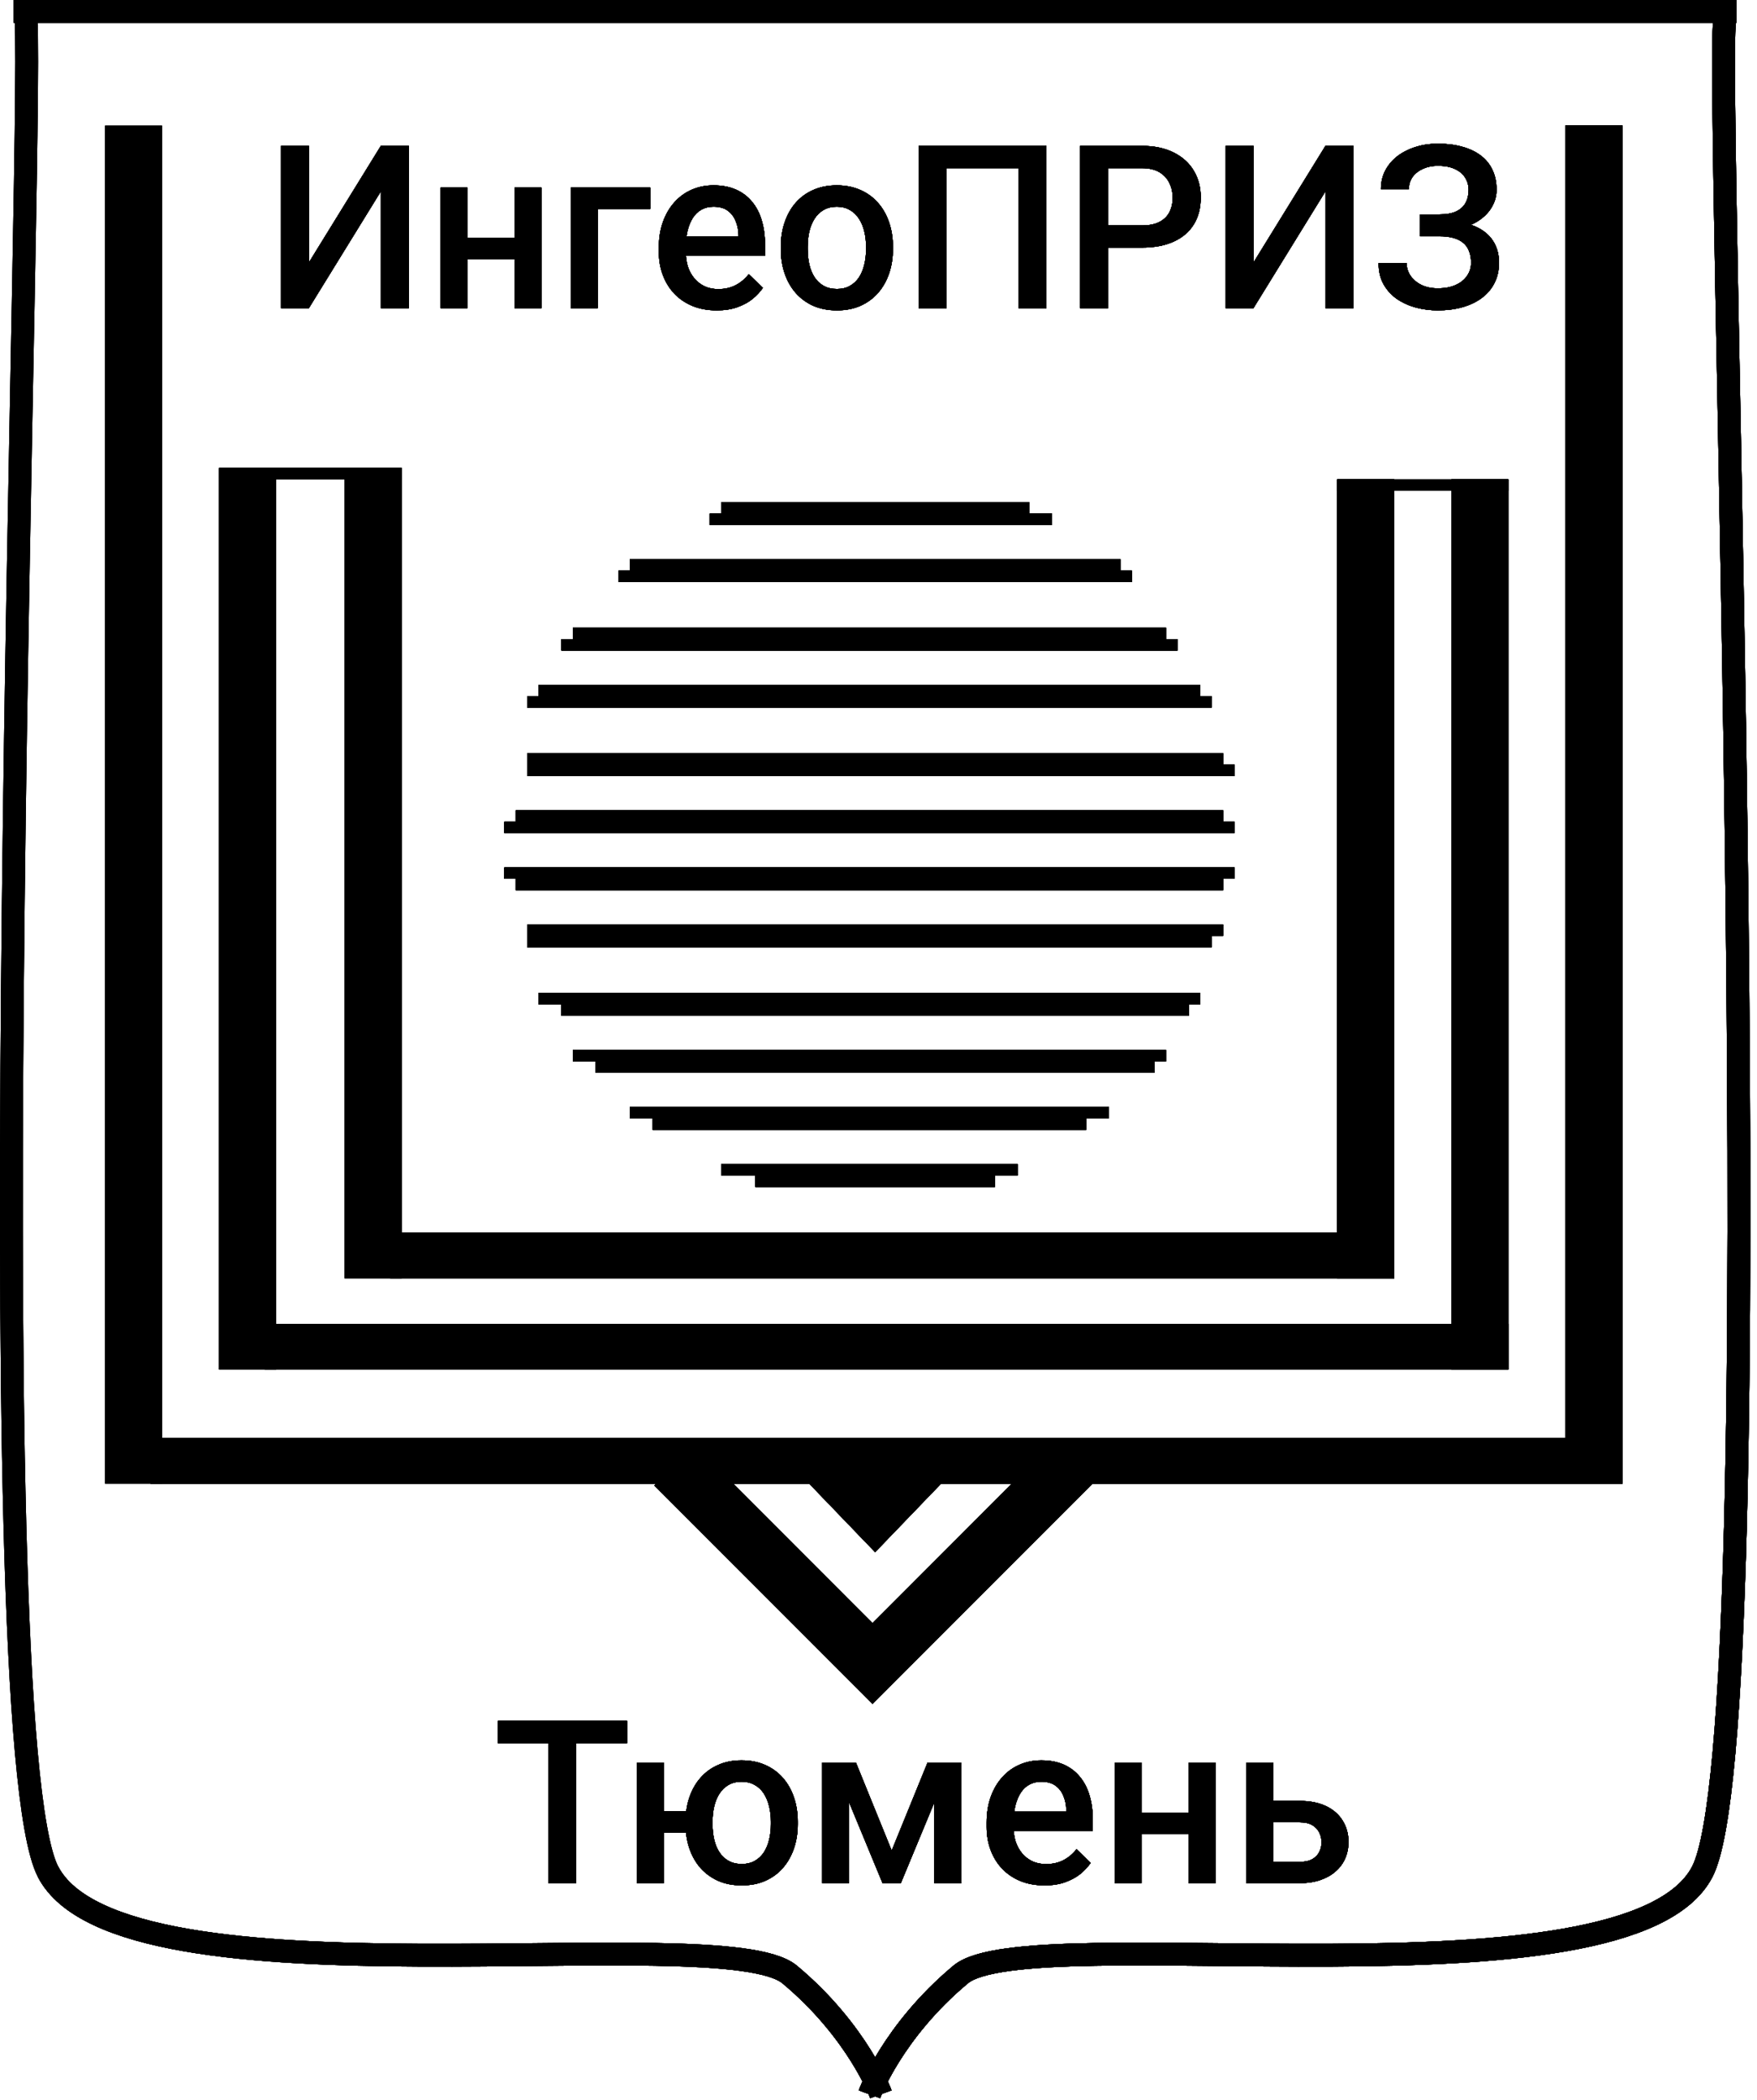 <svg width="154" height="184" viewBox="0 0 154 184" fill="none" xmlns="http://www.w3.org/2000/svg">
<line x1="32.705" y1="42" x2="32.705" y2="112" stroke="black" stroke-width="5"/>
<line x1="21.705" y1="42" x2="21.705" y2="120" stroke="black" stroke-width="5"/>
<line x1="11.705" y1="11" x2="11.705" y2="130" stroke="black" stroke-width="5"/>
<line x1="139.705" y1="11" x2="139.705" y2="127" stroke="black" stroke-width="5"/>
<line x1="129.705" y1="42" x2="129.705" y2="120" stroke="black" stroke-width="5"/>
<line x1="119.705" y1="42" x2="119.705" y2="112" stroke="black" stroke-width="5"/>
<line x1="34.205" y1="110" x2="122.205" y2="110" stroke="black" stroke-width="4"/>
<line x1="23.205" y1="118" x2="132.205" y2="118" stroke="black" stroke-width="4"/>
<line x1="13.205" y1="128" x2="142.205" y2="128" stroke="black" stroke-width="4"/>
<line x1="19.205" y1="41.5" x2="35.205" y2="41.5" stroke="black"/>
<line x1="63.205" y1="102.5" x2="89.205" y2="102.5" stroke="black"/>
<line x1="57.205" y1="98.5" x2="95.205" y2="98.5" stroke="black"/>
<line x1="52.205" y1="93.5" x2="101.205" y2="93.5" stroke="black"/>
<line x1="49.205" y1="88.5" x2="104.205" y2="88.5" stroke="black"/>
<path d="M46.205 82.5H106.205M45.205 77.5H107.205" stroke="black"/>
<line x1="55.205" y1="97.5" x2="97.205" y2="97.5" stroke="black"/>
<line x1="50.205" y1="92.5" x2="102.205" y2="92.5" stroke="black"/>
<line x1="47.205" y1="87.5" x2="105.205" y2="87.5" stroke="black"/>
<line x1="46.205" y1="81.5" x2="107.205" y2="81.5" stroke="black"/>
<line x1="44.205" y1="72.5" x2="108.205" y2="72.5" stroke="black"/>
<line x1="46.205" y1="67.5" x2="108.205" y2="67.5" stroke="black"/>
<line x1="46.205" y1="61.5" x2="106.205" y2="61.5" stroke="black"/>
<line x1="49.205" y1="56.5" x2="103.205" y2="56.5" stroke="black"/>
<line x1="45.205" y1="71.5" x2="107.205" y2="71.5" stroke="black"/>
<line x1="46.205" y1="66.5" x2="107.205" y2="66.5" stroke="black"/>
<line x1="47.205" y1="60.5" x2="105.205" y2="60.5" stroke="black"/>
<line x1="50.205" y1="55.5" x2="102.205" y2="55.5" stroke="black"/>
<line x1="55.205" y1="49.5" x2="98.205" y2="49.5" stroke="black"/>
<line x1="63.205" y1="44.5" x2="90.205" y2="44.5" stroke="black"/>
<line x1="62.205" y1="45.5" x2="92.205" y2="45.5" stroke="black"/>
<line x1="54.205" y1="50.5" x2="99.205" y2="50.5" stroke="black"/>
<line x1="44.205" y1="76.5" x2="108.205" y2="76.5" stroke="black"/>
<line x1="66.205" y1="103.5" x2="87.205" y2="103.5" stroke="black"/>
<path d="M59.12 128.392L76.475 145.762L85.221 137.008L93.966 128.255" stroke="black" stroke-width="5"/>
<path d="M76.705 136L70.21 129.25H83.2L76.705 136Z" fill="black"/>
<path d="M50.5 150.781V165H48.068V150.781H50.5ZM54.963 150.781V152.734H43.645V150.781H54.963ZM61.828 158.701V160.576H56.164V158.701H61.828ZM58.176 154.434V165H55.822V154.434H58.176ZM60.09 159.834V159.609C60.09 158.848 60.2 158.141 60.422 157.49C60.643 156.833 60.965 156.263 61.389 155.781C61.812 155.293 62.326 154.915 62.932 154.648C63.537 154.375 64.224 154.238 64.992 154.238C65.773 154.238 66.467 154.375 67.072 154.648C67.684 154.915 68.202 155.293 68.625 155.781C69.048 156.263 69.37 156.833 69.592 157.49C69.813 158.141 69.924 158.848 69.924 159.609V159.834C69.924 160.596 69.813 161.302 69.592 161.953C69.37 162.604 69.048 163.174 68.625 163.662C68.208 164.144 67.694 164.521 67.082 164.795C66.477 165.062 65.787 165.195 65.012 165.195C64.237 165.195 63.547 165.062 62.941 164.795C62.336 164.521 61.818 164.144 61.389 163.662C60.965 163.174 60.643 162.604 60.422 161.953C60.2 161.302 60.09 160.596 60.09 159.834ZM62.453 159.609V159.834C62.453 160.309 62.502 160.758 62.6 161.182C62.697 161.605 62.85 161.976 63.059 162.295C63.267 162.614 63.534 162.865 63.859 163.047C64.185 163.229 64.569 163.32 65.012 163.32C65.454 163.32 65.835 163.229 66.154 163.047C66.48 162.865 66.747 162.614 66.955 162.295C67.163 161.976 67.316 161.605 67.414 161.182C67.518 160.758 67.57 160.309 67.57 159.834V159.609C67.57 159.141 67.518 158.698 67.414 158.281C67.316 157.858 67.163 157.484 66.955 157.158C66.747 156.833 66.48 156.579 66.154 156.396C65.829 156.208 65.441 156.113 64.992 156.113C64.556 156.113 64.175 156.208 63.85 156.396C63.531 156.579 63.267 156.833 63.059 157.158C62.85 157.484 62.697 157.858 62.6 158.281C62.502 158.698 62.453 159.141 62.453 159.609ZM78.156 162.148L81.301 154.434H83.342L78.957 165H77.356L72.981 154.434H75.022L78.156 162.148ZM74.416 154.434V165H72.062V154.434H74.416ZM81.897 165V154.434H84.26V165H81.897ZM91.555 165.195C90.773 165.195 90.067 165.068 89.436 164.814C88.811 164.554 88.277 164.193 87.834 163.73C87.398 163.268 87.062 162.725 86.828 162.1C86.594 161.475 86.477 160.801 86.477 160.078V159.688C86.477 158.861 86.597 158.112 86.838 157.441C87.079 156.771 87.414 156.198 87.844 155.723C88.273 155.241 88.781 154.873 89.367 154.619C89.953 154.365 90.588 154.238 91.272 154.238C92.027 154.238 92.688 154.365 93.254 154.619C93.82 154.873 94.289 155.231 94.66 155.693C95.038 156.149 95.318 156.693 95.5 157.324C95.689 157.956 95.783 158.652 95.783 159.414V160.42H87.619V158.73H93.459V158.545C93.446 158.122 93.361 157.725 93.205 157.354C93.055 156.982 92.824 156.683 92.512 156.455C92.199 156.227 91.783 156.113 91.262 156.113C90.871 156.113 90.523 156.198 90.217 156.367C89.917 156.53 89.667 156.768 89.465 157.08C89.263 157.393 89.107 157.77 88.996 158.213C88.892 158.649 88.84 159.141 88.84 159.688V160.078C88.84 160.54 88.902 160.97 89.025 161.367C89.156 161.758 89.344 162.1 89.592 162.393C89.839 162.686 90.139 162.917 90.49 163.086C90.842 163.249 91.242 163.33 91.691 163.33C92.258 163.33 92.762 163.216 93.205 162.988C93.648 162.76 94.032 162.438 94.357 162.021L95.598 163.223C95.37 163.555 95.074 163.874 94.709 164.18C94.344 164.479 93.898 164.723 93.371 164.912C92.85 165.101 92.245 165.195 91.555 165.195ZM104.836 158.848V160.703H99.367V158.848H104.836ZM100.051 154.434V165H97.697V154.434H100.051ZM106.535 154.434V165H104.182V154.434H106.535ZM110.793 157.793H113.908C114.82 157.793 115.594 157.946 116.232 158.252C116.87 158.558 117.355 158.984 117.688 159.531C118.026 160.072 118.195 160.69 118.195 161.387C118.195 161.901 118.101 162.38 117.912 162.822C117.723 163.258 117.443 163.639 117.072 163.965C116.708 164.29 116.258 164.544 115.725 164.727C115.197 164.909 114.592 165 113.908 165H109.23V154.434H111.594V163.135H113.908C114.377 163.135 114.751 163.053 115.031 162.891C115.311 162.728 115.513 162.516 115.637 162.256C115.767 161.995 115.832 161.719 115.832 161.426C115.832 161.126 115.767 160.843 115.637 160.576C115.513 160.309 115.311 160.091 115.031 159.922C114.751 159.753 114.377 159.668 113.908 159.668H110.793V157.793Z" fill="black"/>
<path d="M27.072 23.006L33.381 12.781H35.832V27H33.381V16.766L27.072 27H24.631V12.781H27.072V23.006ZM45.754 20.848V22.703H40.285V20.848H45.754ZM40.969 16.434V27H38.615V16.434H40.969ZM47.453 16.434V27H45.1V16.434H47.453ZM56.994 16.434V18.309H52.385V27H50.031V16.434H56.994ZM62.824 27.195C62.043 27.195 61.337 27.068 60.705 26.814C60.08 26.554 59.546 26.193 59.103 25.73C58.667 25.268 58.332 24.725 58.098 24.1C57.863 23.475 57.746 22.801 57.746 22.078V21.688C57.746 20.861 57.867 20.112 58.107 19.441C58.348 18.771 58.684 18.198 59.113 17.723C59.543 17.241 60.051 16.873 60.637 16.619C61.223 16.365 61.857 16.238 62.541 16.238C63.296 16.238 63.957 16.365 64.523 16.619C65.09 16.873 65.559 17.231 65.93 17.693C66.307 18.149 66.587 18.693 66.769 19.324C66.958 19.956 67.053 20.652 67.053 21.414V22.42H58.889V20.73H64.728V20.545C64.716 20.122 64.631 19.725 64.475 19.354C64.325 18.982 64.094 18.683 63.781 18.455C63.469 18.227 63.052 18.113 62.531 18.113C62.141 18.113 61.792 18.198 61.486 18.367C61.187 18.53 60.936 18.768 60.734 19.08C60.533 19.393 60.376 19.77 60.266 20.213C60.161 20.649 60.109 21.141 60.109 21.688V22.078C60.109 22.54 60.171 22.97 60.295 23.367C60.425 23.758 60.614 24.1 60.861 24.393C61.109 24.686 61.408 24.917 61.76 25.086C62.111 25.249 62.512 25.33 62.961 25.33C63.527 25.33 64.032 25.216 64.475 24.988C64.917 24.76 65.301 24.438 65.627 24.021L66.867 25.223C66.639 25.555 66.343 25.874 65.978 26.18C65.614 26.479 65.168 26.723 64.641 26.912C64.12 27.101 63.514 27.195 62.824 27.195ZM68.439 21.834V21.609C68.439 20.848 68.55 20.141 68.772 19.49C68.993 18.833 69.312 18.263 69.728 17.781C70.152 17.293 70.666 16.915 71.272 16.648C71.883 16.375 72.574 16.238 73.342 16.238C74.117 16.238 74.807 16.375 75.412 16.648C76.024 16.915 76.542 17.293 76.965 17.781C77.388 18.263 77.71 18.833 77.932 19.49C78.153 20.141 78.264 20.848 78.264 21.609V21.834C78.264 22.596 78.153 23.302 77.932 23.953C77.71 24.604 77.388 25.174 76.965 25.662C76.542 26.144 76.027 26.521 75.422 26.795C74.816 27.062 74.13 27.195 73.361 27.195C72.587 27.195 71.893 27.062 71.281 26.795C70.676 26.521 70.162 26.144 69.738 25.662C69.315 25.174 68.993 24.604 68.772 23.953C68.55 23.302 68.439 22.596 68.439 21.834ZM70.793 21.609V21.834C70.793 22.309 70.842 22.759 70.939 23.182C71.037 23.605 71.19 23.976 71.398 24.295C71.607 24.614 71.874 24.865 72.199 25.047C72.525 25.229 72.912 25.32 73.361 25.32C73.797 25.32 74.175 25.229 74.494 25.047C74.82 24.865 75.087 24.614 75.295 24.295C75.503 23.976 75.656 23.605 75.754 23.182C75.858 22.759 75.91 22.309 75.91 21.834V21.609C75.91 21.141 75.858 20.698 75.754 20.281C75.656 19.858 75.5 19.484 75.285 19.158C75.077 18.833 74.81 18.579 74.484 18.396C74.165 18.208 73.784 18.113 73.342 18.113C72.899 18.113 72.515 18.208 72.189 18.396C71.87 18.579 71.607 18.833 71.398 19.158C71.19 19.484 71.037 19.858 70.939 20.281C70.842 20.698 70.793 21.141 70.793 21.609ZM91.721 12.781V27H89.279V14.734H82.961V27H80.519V12.781H91.721ZM100.07 21.697H96.369V19.754H100.07C100.715 19.754 101.236 19.65 101.633 19.441C102.03 19.233 102.32 18.947 102.502 18.582C102.691 18.211 102.785 17.788 102.785 17.312C102.785 16.863 102.691 16.443 102.502 16.053C102.32 15.656 102.03 15.337 101.633 15.096C101.236 14.855 100.715 14.734 100.07 14.734H97.121V27H94.67V12.781H100.07C101.171 12.781 102.105 12.977 102.873 13.367C103.648 13.751 104.237 14.285 104.641 14.969C105.044 15.646 105.246 16.421 105.246 17.293C105.246 18.211 105.044 18.999 104.641 19.656C104.237 20.314 103.648 20.818 102.873 21.17C102.105 21.521 101.171 21.697 100.07 21.697ZM109.865 23.006L116.174 12.781H118.625V27H116.174V16.766L109.865 27H107.424V12.781H109.865V23.006ZM126.438 20.184H124.465V18.787H126.164C126.77 18.787 127.261 18.699 127.639 18.523C128.016 18.341 128.29 18.09 128.459 17.771C128.635 17.446 128.723 17.068 128.723 16.639C128.723 16.255 128.625 15.903 128.43 15.584C128.241 15.265 127.948 15.011 127.551 14.822C127.154 14.627 126.643 14.529 126.018 14.529C125.549 14.529 125.122 14.614 124.738 14.783C124.354 14.953 124.048 15.19 123.82 15.496C123.599 15.802 123.488 16.163 123.488 16.58H121.037C121.037 15.962 121.167 15.408 121.428 14.92C121.695 14.425 122.056 14.005 122.512 13.66C122.974 13.315 123.505 13.051 124.104 12.869C124.709 12.68 125.347 12.586 126.018 12.586C126.799 12.586 127.505 12.674 128.137 12.85C128.768 13.019 129.312 13.273 129.768 13.611C130.223 13.95 130.572 14.373 130.812 14.881C131.053 15.382 131.174 15.965 131.174 16.629C131.174 17.117 131.06 17.576 130.832 18.006C130.611 18.436 130.292 18.813 129.875 19.139C129.458 19.464 128.957 19.721 128.371 19.91C127.792 20.092 127.147 20.184 126.438 20.184ZM124.465 19.334H126.438C127.225 19.334 127.925 19.415 128.537 19.578C129.149 19.741 129.667 19.979 130.09 20.291C130.513 20.604 130.835 20.991 131.057 21.453C131.278 21.909 131.389 22.433 131.389 23.025C131.389 23.689 131.255 24.282 130.988 24.803C130.728 25.317 130.357 25.753 129.875 26.111C129.393 26.469 128.824 26.74 128.166 26.922C127.515 27.104 126.799 27.195 126.018 27.195C125.386 27.195 124.761 27.117 124.143 26.961C123.531 26.798 122.974 26.551 122.473 26.219C121.978 25.88 121.581 25.451 121.281 24.93C120.982 24.409 120.832 23.784 120.832 23.055H123.293C123.293 23.458 123.407 23.829 123.635 24.168C123.869 24.5 124.188 24.767 124.592 24.969C125.002 25.164 125.477 25.262 126.018 25.262C126.636 25.262 127.16 25.164 127.59 24.969C128.026 24.773 128.358 24.506 128.586 24.168C128.82 23.829 128.938 23.449 128.938 23.025C128.938 22.622 128.876 22.273 128.752 21.98C128.635 21.681 128.459 21.44 128.225 21.258C127.99 21.069 127.701 20.929 127.355 20.838C127.01 20.747 126.613 20.701 126.164 20.701H124.465V19.334Z" fill="black"/>
<line x1="1.205" y1="1" x2="152.205" y2="1" stroke="black" stroke-width="2"/>
<path d="M2.205 1C3.243 3.983 -2.272 151.5 4.21 164C10.691 176.5 63.215 168 69.21 173C75.205 178 77.21 183.5 77.21 183.5" stroke="black" stroke-width="2"/>
<path d="M151.205 1.5C150.167 4.483 155.687 151.5 149.205 164C142.724 176.5 90.2 168 84.205 173C78.21 178 76.205 183.5 76.205 183.5" stroke="black" stroke-width="2"/>
<line x1="32.705" y1="42" x2="32.705" y2="112" stroke="black" stroke-width="5"/>
<line x1="21.705" y1="42" x2="21.705" y2="120" stroke="black" stroke-width="5"/>
<line x1="11.705" y1="11" x2="11.705" y2="130" stroke="black" stroke-width="5"/>
<line x1="139.705" y1="11" x2="139.705" y2="127" stroke="black" stroke-width="5"/>
<line x1="129.705" y1="42" x2="129.705" y2="120" stroke="black" stroke-width="5"/>
<line x1="119.705" y1="42" x2="119.705" y2="112" stroke="black" stroke-width="5"/>
<line x1="34.205" y1="110" x2="122.205" y2="110" stroke="black" stroke-width="4"/>
<line x1="23.205" y1="118" x2="132.205" y2="118" stroke="black" stroke-width="4"/>
<line x1="13.205" y1="128" x2="142.205" y2="128" stroke="black" stroke-width="4"/>
<line x1="19.205" y1="41.5" x2="35.205" y2="41.5" stroke="black"/>
<line x1="117.205" y1="42.5" x2="132.205" y2="42.5" stroke="black"/>
<line x1="63.205" y1="102.5" x2="89.205" y2="102.5" stroke="black"/>
<line x1="57.205" y1="98.5" x2="95.205" y2="98.5" stroke="black"/>
<line x1="52.205" y1="93.5" x2="101.205" y2="93.5" stroke="black"/>
<line x1="49.205" y1="88.5" x2="104.205" y2="88.5" stroke="black"/>
<path d="M46.205 82.5H106.205M45.205 77.5H107.205" stroke="black"/>
<line x1="55.205" y1="97.5" x2="97.205" y2="97.5" stroke="black"/>
<line x1="50.205" y1="92.5" x2="102.205" y2="92.5" stroke="black"/>
<line x1="47.205" y1="87.5" x2="105.205" y2="87.5" stroke="black"/>
<line x1="46.205" y1="81.5" x2="107.205" y2="81.5" stroke="black"/>
<line x1="44.205" y1="72.5" x2="108.205" y2="72.5" stroke="black"/>
<line x1="46.205" y1="67.5" x2="108.205" y2="67.5" stroke="black"/>
<line x1="46.205" y1="61.5" x2="106.205" y2="61.5" stroke="black"/>
<line x1="49.205" y1="56.5" x2="103.205" y2="56.5" stroke="black"/>
<line x1="45.205" y1="71.5" x2="107.205" y2="71.5" stroke="black"/>
<line x1="46.205" y1="66.5" x2="107.205" y2="66.5" stroke="black"/>
<line x1="47.205" y1="60.5" x2="105.205" y2="60.5" stroke="black"/>
<line x1="50.205" y1="55.5" x2="102.205" y2="55.5" stroke="black"/>
<line x1="55.205" y1="49.5" x2="98.205" y2="49.5" stroke="black"/>
<line x1="63.205" y1="44.5" x2="90.205" y2="44.5" stroke="black"/>
<line x1="62.205" y1="45.5" x2="92.205" y2="45.5" stroke="black"/>
<line x1="54.205" y1="50.5" x2="99.205" y2="50.5" stroke="black"/>
<line x1="44.205" y1="76.5" x2="108.205" y2="76.5" stroke="black"/>
<line x1="66.205" y1="103.5" x2="87.205" y2="103.5" stroke="black"/>
<path d="M59.12 128.392L76.475 145.762L85.221 137.008L93.966 128.255" stroke="black" stroke-width="5"/>
<path d="M76.705 136L70.21 129.25H83.2L76.705 136Z" fill="black"/>
<path d="M50.5 150.781V165H48.068V150.781H50.5ZM54.963 150.781V152.734H43.645V150.781H54.963ZM61.828 158.701V160.576H56.164V158.701H61.828ZM58.176 154.434V165H55.822V154.434H58.176ZM60.09 159.834V159.609C60.09 158.848 60.2 158.141 60.422 157.49C60.643 156.833 60.965 156.263 61.389 155.781C61.812 155.293 62.326 154.915 62.932 154.648C63.537 154.375 64.224 154.238 64.992 154.238C65.773 154.238 66.467 154.375 67.072 154.648C67.684 154.915 68.202 155.293 68.625 155.781C69.048 156.263 69.37 156.833 69.592 157.49C69.813 158.141 69.924 158.848 69.924 159.609V159.834C69.924 160.596 69.813 161.302 69.592 161.953C69.37 162.604 69.048 163.174 68.625 163.662C68.208 164.144 67.694 164.521 67.082 164.795C66.477 165.062 65.787 165.195 65.012 165.195C64.237 165.195 63.547 165.062 62.941 164.795C62.336 164.521 61.818 164.144 61.389 163.662C60.965 163.174 60.643 162.604 60.422 161.953C60.2 161.302 60.09 160.596 60.09 159.834ZM62.453 159.609V159.834C62.453 160.309 62.502 160.758 62.6 161.182C62.697 161.605 62.85 161.976 63.059 162.295C63.267 162.614 63.534 162.865 63.859 163.047C64.185 163.229 64.569 163.32 65.012 163.32C65.454 163.32 65.835 163.229 66.154 163.047C66.48 162.865 66.747 162.614 66.955 162.295C67.163 161.976 67.316 161.605 67.414 161.182C67.518 160.758 67.57 160.309 67.57 159.834V159.609C67.57 159.141 67.518 158.698 67.414 158.281C67.316 157.858 67.163 157.484 66.955 157.158C66.747 156.833 66.48 156.579 66.154 156.396C65.829 156.208 65.441 156.113 64.992 156.113C64.556 156.113 64.175 156.208 63.85 156.396C63.531 156.579 63.267 156.833 63.059 157.158C62.85 157.484 62.697 157.858 62.6 158.281C62.502 158.698 62.453 159.141 62.453 159.609ZM78.156 162.148L81.301 154.434H83.342L78.957 165H77.356L72.981 154.434H75.022L78.156 162.148ZM74.416 154.434V165H72.062V154.434H74.416ZM81.897 165V154.434H84.26V165H81.897ZM91.555 165.195C90.773 165.195 90.067 165.068 89.436 164.814C88.811 164.554 88.277 164.193 87.834 163.73C87.398 163.268 87.062 162.725 86.828 162.1C86.594 161.475 86.477 160.801 86.477 160.078V159.688C86.477 158.861 86.597 158.112 86.838 157.441C87.079 156.771 87.414 156.198 87.844 155.723C88.273 155.241 88.781 154.873 89.367 154.619C89.953 154.365 90.588 154.238 91.272 154.238C92.027 154.238 92.688 154.365 93.254 154.619C93.82 154.873 94.289 155.231 94.66 155.693C95.038 156.149 95.318 156.693 95.5 157.324C95.689 157.956 95.783 158.652 95.783 159.414V160.42H87.619V158.73H93.459V158.545C93.446 158.122 93.361 157.725 93.205 157.354C93.055 156.982 92.824 156.683 92.512 156.455C92.199 156.227 91.783 156.113 91.262 156.113C90.871 156.113 90.523 156.198 90.217 156.367C89.917 156.53 89.667 156.768 89.465 157.08C89.263 157.393 89.107 157.77 88.996 158.213C88.892 158.649 88.84 159.141 88.84 159.688V160.078C88.84 160.54 88.902 160.97 89.025 161.367C89.156 161.758 89.344 162.1 89.592 162.393C89.839 162.686 90.139 162.917 90.49 163.086C90.842 163.249 91.242 163.33 91.691 163.33C92.258 163.33 92.762 163.216 93.205 162.988C93.648 162.76 94.032 162.438 94.357 162.021L95.598 163.223C95.37 163.555 95.074 163.874 94.709 164.18C94.344 164.479 93.898 164.723 93.371 164.912C92.85 165.101 92.245 165.195 91.555 165.195ZM104.836 158.848V160.703H99.367V158.848H104.836ZM100.051 154.434V165H97.697V154.434H100.051ZM106.535 154.434V165H104.182V154.434H106.535ZM110.793 157.793H113.908C114.82 157.793 115.594 157.946 116.232 158.252C116.87 158.558 117.355 158.984 117.688 159.531C118.026 160.072 118.195 160.69 118.195 161.387C118.195 161.901 118.101 162.38 117.912 162.822C117.723 163.258 117.443 163.639 117.072 163.965C116.708 164.29 116.258 164.544 115.725 164.727C115.197 164.909 114.592 165 113.908 165H109.23V154.434H111.594V163.135H113.908C114.377 163.135 114.751 163.053 115.031 162.891C115.311 162.728 115.513 162.516 115.637 162.256C115.767 161.995 115.832 161.719 115.832 161.426C115.832 161.126 115.767 160.843 115.637 160.576C115.513 160.309 115.311 160.091 115.031 159.922C114.751 159.753 114.377 159.668 113.908 159.668H110.793V157.793Z" fill="black"/>
<path d="M27.072 23.006L33.381 12.781H35.832V27H33.381V16.766L27.072 27H24.631V12.781H27.072V23.006ZM45.754 20.848V22.703H40.285V20.848H45.754ZM40.969 16.434V27H38.615V16.434H40.969ZM47.453 16.434V27H45.1V16.434H47.453ZM56.994 16.434V18.309H52.385V27H50.031V16.434H56.994ZM62.824 27.195C62.043 27.195 61.337 27.068 60.705 26.814C60.08 26.554 59.546 26.193 59.103 25.73C58.667 25.268 58.332 24.725 58.098 24.1C57.863 23.475 57.746 22.801 57.746 22.078V21.688C57.746 20.861 57.867 20.112 58.107 19.441C58.348 18.771 58.684 18.198 59.113 17.723C59.543 17.241 60.051 16.873 60.637 16.619C61.223 16.365 61.857 16.238 62.541 16.238C63.296 16.238 63.957 16.365 64.523 16.619C65.09 16.873 65.559 17.231 65.93 17.693C66.307 18.149 66.587 18.693 66.769 19.324C66.958 19.956 67.053 20.652 67.053 21.414V22.42H58.889V20.73H64.728V20.545C64.716 20.122 64.631 19.725 64.475 19.354C64.325 18.982 64.094 18.683 63.781 18.455C63.469 18.227 63.052 18.113 62.531 18.113C62.141 18.113 61.792 18.198 61.486 18.367C61.187 18.53 60.936 18.768 60.734 19.08C60.533 19.393 60.376 19.77 60.266 20.213C60.161 20.649 60.109 21.141 60.109 21.688V22.078C60.109 22.54 60.171 22.97 60.295 23.367C60.425 23.758 60.614 24.1 60.861 24.393C61.109 24.686 61.408 24.917 61.76 25.086C62.111 25.249 62.512 25.33 62.961 25.33C63.527 25.33 64.032 25.216 64.475 24.988C64.917 24.76 65.301 24.438 65.627 24.021L66.867 25.223C66.639 25.555 66.343 25.874 65.978 26.18C65.614 26.479 65.168 26.723 64.641 26.912C64.12 27.101 63.514 27.195 62.824 27.195ZM68.439 21.834V21.609C68.439 20.848 68.55 20.141 68.772 19.49C68.993 18.833 69.312 18.263 69.728 17.781C70.152 17.293 70.666 16.915 71.272 16.648C71.883 16.375 72.574 16.238 73.342 16.238C74.117 16.238 74.807 16.375 75.412 16.648C76.024 16.915 76.542 17.293 76.965 17.781C77.388 18.263 77.71 18.833 77.932 19.49C78.153 20.141 78.264 20.848 78.264 21.609V21.834C78.264 22.596 78.153 23.302 77.932 23.953C77.71 24.604 77.388 25.174 76.965 25.662C76.542 26.144 76.027 26.521 75.422 26.795C74.816 27.062 74.13 27.195 73.361 27.195C72.587 27.195 71.893 27.062 71.281 26.795C70.676 26.521 70.162 26.144 69.738 25.662C69.315 25.174 68.993 24.604 68.772 23.953C68.55 23.302 68.439 22.596 68.439 21.834ZM70.793 21.609V21.834C70.793 22.309 70.842 22.759 70.939 23.182C71.037 23.605 71.19 23.976 71.398 24.295C71.607 24.614 71.874 24.865 72.199 25.047C72.525 25.229 72.912 25.32 73.361 25.32C73.797 25.32 74.175 25.229 74.494 25.047C74.82 24.865 75.087 24.614 75.295 24.295C75.503 23.976 75.656 23.605 75.754 23.182C75.858 22.759 75.91 22.309 75.91 21.834V21.609C75.91 21.141 75.858 20.698 75.754 20.281C75.656 19.858 75.5 19.484 75.285 19.158C75.077 18.833 74.81 18.579 74.484 18.396C74.165 18.208 73.784 18.113 73.342 18.113C72.899 18.113 72.515 18.208 72.189 18.396C71.87 18.579 71.607 18.833 71.398 19.158C71.19 19.484 71.037 19.858 70.939 20.281C70.842 20.698 70.793 21.141 70.793 21.609ZM91.721 12.781V27H89.279V14.734H82.961V27H80.519V12.781H91.721ZM100.07 21.697H96.369V19.754H100.07C100.715 19.754 101.236 19.65 101.633 19.441C102.03 19.233 102.32 18.947 102.502 18.582C102.691 18.211 102.785 17.788 102.785 17.312C102.785 16.863 102.691 16.443 102.502 16.053C102.32 15.656 102.03 15.337 101.633 15.096C101.236 14.855 100.715 14.734 100.07 14.734H97.121V27H94.67V12.781H100.07C101.171 12.781 102.105 12.977 102.873 13.367C103.648 13.751 104.237 14.285 104.641 14.969C105.044 15.646 105.246 16.421 105.246 17.293C105.246 18.211 105.044 18.999 104.641 19.656C104.237 20.314 103.648 20.818 102.873 21.17C102.105 21.521 101.171 21.697 100.07 21.697ZM109.865 23.006L116.174 12.781H118.625V27H116.174V16.766L109.865 27H107.424V12.781H109.865V23.006ZM126.438 20.184H124.465V18.787H126.164C126.77 18.787 127.261 18.699 127.639 18.523C128.016 18.341 128.29 18.09 128.459 17.771C128.635 17.446 128.723 17.068 128.723 16.639C128.723 16.255 128.625 15.903 128.43 15.584C128.241 15.265 127.948 15.011 127.551 14.822C127.154 14.627 126.643 14.529 126.018 14.529C125.549 14.529 125.122 14.614 124.738 14.783C124.354 14.953 124.048 15.19 123.82 15.496C123.599 15.802 123.488 16.163 123.488 16.58H121.037C121.037 15.962 121.167 15.408 121.428 14.92C121.695 14.425 122.056 14.005 122.512 13.66C122.974 13.315 123.505 13.051 124.104 12.869C124.709 12.68 125.347 12.586 126.018 12.586C126.799 12.586 127.505 12.674 128.137 12.85C128.768 13.019 129.312 13.273 129.768 13.611C130.223 13.95 130.572 14.373 130.812 14.881C131.053 15.382 131.174 15.965 131.174 16.629C131.174 17.117 131.06 17.576 130.832 18.006C130.611 18.436 130.292 18.813 129.875 19.139C129.458 19.464 128.957 19.721 128.371 19.91C127.792 20.092 127.147 20.184 126.438 20.184ZM124.465 19.334H126.438C127.225 19.334 127.925 19.415 128.537 19.578C129.149 19.741 129.667 19.979 130.09 20.291C130.513 20.604 130.835 20.991 131.057 21.453C131.278 21.909 131.389 22.433 131.389 23.025C131.389 23.689 131.255 24.282 130.988 24.803C130.728 25.317 130.357 25.753 129.875 26.111C129.393 26.469 128.824 26.74 128.166 26.922C127.515 27.104 126.799 27.195 126.018 27.195C125.386 27.195 124.761 27.117 124.143 26.961C123.531 26.798 122.974 26.551 122.473 26.219C121.978 25.88 121.581 25.451 121.281 24.93C120.982 24.409 120.832 23.784 120.832 23.055H123.293C123.293 23.458 123.407 23.829 123.635 24.168C123.869 24.5 124.188 24.767 124.592 24.969C125.002 25.164 125.477 25.262 126.018 25.262C126.636 25.262 127.16 25.164 127.59 24.969C128.026 24.773 128.358 24.506 128.586 24.168C128.82 23.829 128.938 23.449 128.938 23.025C128.938 22.622 128.876 22.273 128.752 21.98C128.635 21.681 128.459 21.44 128.225 21.258C127.99 21.069 127.701 20.929 127.355 20.838C127.01 20.747 126.613 20.701 126.164 20.701H124.465V19.334Z" fill="black"/>
<line x1="1.205" y1="1" x2="152.205" y2="1" stroke="black" stroke-width="2"/>
<path d="M2.205 1C3.243 3.983 -2.272 151.5 4.21 164C10.691 176.5 63.215 168 69.21 173C75.205 178 77.21 183.5 77.21 183.5" stroke="black" stroke-width="2"/>
<path d="M151.205 1.5C150.167 4.483 155.687 151.5 149.205 164C142.724 176.5 90.2 168 84.205 173C78.21 178 76.205 183.5 76.205 183.5" stroke="black" stroke-width="2"/>
<line x1="32.705" y1="42" x2="32.705" y2="112" stroke="black" stroke-width="5"/>
<line x1="21.705" y1="42" x2="21.705" y2="120" stroke="black" stroke-width="5"/>
<line x1="139.705" y1="11" x2="139.705" y2="127" stroke="black" stroke-width="5"/>
<line x1="129.705" y1="42" x2="129.705" y2="120" stroke="black" stroke-width="5"/>
<line x1="119.705" y1="42" x2="119.705" y2="112" stroke="black" stroke-width="5"/>
<line x1="34.205" y1="110" x2="122.205" y2="110" stroke="black" stroke-width="4"/>
<line x1="23.205" y1="118" x2="132.205" y2="118" stroke="black" stroke-width="4"/>
<line x1="13.205" y1="128" x2="142.205" y2="128" stroke="black" stroke-width="4"/>
<line x1="19.205" y1="41.5" x2="35.205" y2="41.5" stroke="black"/>
<line x1="63.205" y1="102.5" x2="89.205" y2="102.5" stroke="black"/>
<line x1="57.205" y1="98.5" x2="95.205" y2="98.5" stroke="black"/>
<line x1="52.205" y1="93.5" x2="101.205" y2="93.5" stroke="black"/>
<line x1="49.205" y1="88.5" x2="104.205" y2="88.5" stroke="black"/>
<path d="M46.205 82.5H106.205M45.205 77.5H107.205" stroke="black"/>
<line x1="55.205" y1="97.5" x2="97.205" y2="97.5" stroke="black"/>
<line x1="50.205" y1="92.5" x2="102.205" y2="92.5" stroke="black"/>
<line x1="47.205" y1="87.5" x2="105.205" y2="87.5" stroke="black"/>
<line x1="46.205" y1="81.5" x2="107.205" y2="81.5" stroke="black"/>
<line x1="44.205" y1="72.5" x2="108.205" y2="72.5" stroke="black"/>
<line x1="46.205" y1="67.5" x2="108.205" y2="67.5" stroke="black"/>
<line x1="46.205" y1="61.5" x2="106.205" y2="61.5" stroke="black"/>
<line x1="49.205" y1="56.5" x2="103.205" y2="56.5" stroke="black"/>
<line x1="45.205" y1="71.5" x2="107.205" y2="71.5" stroke="black"/>
<line x1="46.205" y1="66.5" x2="107.205" y2="66.5" stroke="black"/>
<line x1="47.205" y1="60.5" x2="105.205" y2="60.5" stroke="black"/>
<line x1="50.205" y1="55.5" x2="102.205" y2="55.5" stroke="black"/>
<line x1="55.205" y1="49.5" x2="98.205" y2="49.5" stroke="black"/>
<line x1="63.205" y1="44.5" x2="90.205" y2="44.5" stroke="black"/>
<line x1="62.205" y1="45.5" x2="92.205" y2="45.5" stroke="black"/>
<line x1="54.205" y1="50.5" x2="99.205" y2="50.5" stroke="black"/>
<line x1="44.205" y1="76.5" x2="108.205" y2="76.5" stroke="black"/>
<line x1="66.205" y1="103.5" x2="87.205" y2="103.5" stroke="black"/>
<path d="M59.12 128.392L76.475 145.762L85.221 137.008L93.966 128.255" stroke="black" stroke-width="5"/>
<path d="M76.705 136L70.21 129.25H83.2L76.705 136Z" fill="black"/>
<path d="M50.5 150.781V165H48.068V150.781H50.5ZM54.963 150.781V152.734H43.645V150.781H54.963ZM61.828 158.701V160.576H56.164V158.701H61.828ZM58.176 154.434V165H55.822V154.434H58.176ZM60.09 159.834V159.609C60.09 158.848 60.2 158.141 60.422 157.49C60.643 156.833 60.965 156.263 61.389 155.781C61.812 155.293 62.326 154.915 62.932 154.648C63.537 154.375 64.224 154.238 64.992 154.238C65.773 154.238 66.467 154.375 67.072 154.648C67.684 154.915 68.202 155.293 68.625 155.781C69.048 156.263 69.37 156.833 69.592 157.49C69.813 158.141 69.924 158.848 69.924 159.609V159.834C69.924 160.596 69.813 161.302 69.592 161.953C69.37 162.604 69.048 163.174 68.625 163.662C68.208 164.144 67.694 164.521 67.082 164.795C66.477 165.062 65.787 165.195 65.012 165.195C64.237 165.195 63.547 165.062 62.941 164.795C62.336 164.521 61.818 164.144 61.389 163.662C60.965 163.174 60.643 162.604 60.422 161.953C60.2 161.302 60.09 160.596 60.09 159.834ZM62.453 159.609V159.834C62.453 160.309 62.502 160.758 62.6 161.182C62.697 161.605 62.85 161.976 63.059 162.295C63.267 162.614 63.534 162.865 63.859 163.047C64.185 163.229 64.569 163.32 65.012 163.32C65.454 163.32 65.835 163.229 66.154 163.047C66.48 162.865 66.747 162.614 66.955 162.295C67.163 161.976 67.316 161.605 67.414 161.182C67.518 160.758 67.57 160.309 67.57 159.834V159.609C67.57 159.141 67.518 158.698 67.414 158.281C67.316 157.858 67.163 157.484 66.955 157.158C66.747 156.833 66.48 156.579 66.154 156.396C65.829 156.208 65.441 156.113 64.992 156.113C64.556 156.113 64.175 156.208 63.85 156.396C63.531 156.579 63.267 156.833 63.059 157.158C62.85 157.484 62.697 157.858 62.6 158.281C62.502 158.698 62.453 159.141 62.453 159.609ZM78.156 162.148L81.301 154.434H83.342L78.957 165H77.356L72.981 154.434H75.022L78.156 162.148ZM74.416 154.434V165H72.062V154.434H74.416ZM81.897 165V154.434H84.26V165H81.897ZM91.555 165.195C90.773 165.195 90.067 165.068 89.436 164.814C88.811 164.554 88.277 164.193 87.834 163.73C87.398 163.268 87.062 162.725 86.828 162.1C86.594 161.475 86.477 160.801 86.477 160.078V159.688C86.477 158.861 86.597 158.112 86.838 157.441C87.079 156.771 87.414 156.198 87.844 155.723C88.273 155.241 88.781 154.873 89.367 154.619C89.953 154.365 90.588 154.238 91.272 154.238C92.027 154.238 92.688 154.365 93.254 154.619C93.82 154.873 94.289 155.231 94.66 155.693C95.038 156.149 95.318 156.693 95.5 157.324C95.689 157.956 95.783 158.652 95.783 159.414V160.42H87.619V158.73H93.459V158.545C93.446 158.122 93.361 157.725 93.205 157.354C93.055 156.982 92.824 156.683 92.512 156.455C92.199 156.227 91.783 156.113 91.262 156.113C90.871 156.113 90.523 156.198 90.217 156.367C89.917 156.53 89.667 156.768 89.465 157.08C89.263 157.393 89.107 157.77 88.996 158.213C88.892 158.649 88.84 159.141 88.84 159.688V160.078C88.84 160.54 88.902 160.97 89.025 161.367C89.156 161.758 89.344 162.1 89.592 162.393C89.839 162.686 90.139 162.917 90.49 163.086C90.842 163.249 91.242 163.33 91.691 163.33C92.258 163.33 92.762 163.216 93.205 162.988C93.648 162.76 94.032 162.438 94.357 162.021L95.598 163.223C95.37 163.555 95.074 163.874 94.709 164.18C94.344 164.479 93.898 164.723 93.371 164.912C92.85 165.101 92.245 165.195 91.555 165.195ZM104.836 158.848V160.703H99.367V158.848H104.836ZM100.051 154.434V165H97.697V154.434H100.051ZM106.535 154.434V165H104.182V154.434H106.535ZM110.793 157.793H113.908C114.82 157.793 115.594 157.946 116.232 158.252C116.87 158.558 117.355 158.984 117.688 159.531C118.026 160.072 118.195 160.69 118.195 161.387C118.195 161.901 118.101 162.38 117.912 162.822C117.723 163.258 117.443 163.639 117.072 163.965C116.708 164.29 116.258 164.544 115.725 164.727C115.197 164.909 114.592 165 113.908 165H109.23V154.434H111.594V163.135H113.908C114.377 163.135 114.751 163.053 115.031 162.891C115.311 162.728 115.513 162.516 115.637 162.256C115.767 161.995 115.832 161.719 115.832 161.426C115.832 161.126 115.767 160.843 115.637 160.576C115.513 160.309 115.311 160.091 115.031 159.922C114.751 159.753 114.377 159.668 113.908 159.668H110.793V157.793Z" fill="black"/>
<path d="M27.072 23.006L33.381 12.781H35.832V27H33.381V16.766L27.072 27H24.631V12.781H27.072V23.006ZM45.754 20.848V22.703H40.285V20.848H45.754ZM40.969 16.434V27H38.615V16.434H40.969ZM47.453 16.434V27H45.1V16.434H47.453ZM56.994 16.434V18.309H52.385V27H50.031V16.434H56.994ZM62.824 27.195C62.043 27.195 61.337 27.068 60.705 26.814C60.08 26.554 59.546 26.193 59.103 25.73C58.667 25.268 58.332 24.725 58.098 24.1C57.863 23.475 57.746 22.801 57.746 22.078V21.688C57.746 20.861 57.867 20.112 58.107 19.441C58.348 18.771 58.684 18.198 59.113 17.723C59.543 17.241 60.051 16.873 60.637 16.619C61.223 16.365 61.857 16.238 62.541 16.238C63.296 16.238 63.957 16.365 64.523 16.619C65.09 16.873 65.559 17.231 65.93 17.693C66.307 18.149 66.587 18.693 66.769 19.324C66.958 19.956 67.053 20.652 67.053 21.414V22.42H58.889V20.73H64.728V20.545C64.716 20.122 64.631 19.725 64.475 19.354C64.325 18.982 64.094 18.683 63.781 18.455C63.469 18.227 63.052 18.113 62.531 18.113C62.141 18.113 61.792 18.198 61.486 18.367C61.187 18.53 60.936 18.768 60.734 19.08C60.533 19.393 60.376 19.77 60.266 20.213C60.161 20.649 60.109 21.141 60.109 21.688V22.078C60.109 22.54 60.171 22.97 60.295 23.367C60.425 23.758 60.614 24.1 60.861 24.393C61.109 24.686 61.408 24.917 61.76 25.086C62.111 25.249 62.512 25.33 62.961 25.33C63.527 25.33 64.032 25.216 64.475 24.988C64.917 24.76 65.301 24.438 65.627 24.021L66.867 25.223C66.639 25.555 66.343 25.874 65.978 26.18C65.614 26.479 65.168 26.723 64.641 26.912C64.12 27.101 63.514 27.195 62.824 27.195ZM68.439 21.834V21.609C68.439 20.848 68.55 20.141 68.772 19.49C68.993 18.833 69.312 18.263 69.728 17.781C70.152 17.293 70.666 16.915 71.272 16.648C71.883 16.375 72.574 16.238 73.342 16.238C74.117 16.238 74.807 16.375 75.412 16.648C76.024 16.915 76.542 17.293 76.965 17.781C77.388 18.263 77.71 18.833 77.932 19.49C78.153 20.141 78.264 20.848 78.264 21.609V21.834C78.264 22.596 78.153 23.302 77.932 23.953C77.71 24.604 77.388 25.174 76.965 25.662C76.542 26.144 76.027 26.521 75.422 26.795C74.816 27.062 74.13 27.195 73.361 27.195C72.587 27.195 71.893 27.062 71.281 26.795C70.676 26.521 70.162 26.144 69.738 25.662C69.315 25.174 68.993 24.604 68.772 23.953C68.55 23.302 68.439 22.596 68.439 21.834ZM70.793 21.609V21.834C70.793 22.309 70.842 22.759 70.939 23.182C71.037 23.605 71.19 23.976 71.398 24.295C71.607 24.614 71.874 24.865 72.199 25.047C72.525 25.229 72.912 25.32 73.361 25.32C73.797 25.32 74.175 25.229 74.494 25.047C74.82 24.865 75.087 24.614 75.295 24.295C75.503 23.976 75.656 23.605 75.754 23.182C75.858 22.759 75.91 22.309 75.91 21.834V21.609C75.91 21.141 75.858 20.698 75.754 20.281C75.656 19.858 75.5 19.484 75.285 19.158C75.077 18.833 74.81 18.579 74.484 18.396C74.165 18.208 73.784 18.113 73.342 18.113C72.899 18.113 72.515 18.208 72.189 18.396C71.87 18.579 71.607 18.833 71.398 19.158C71.19 19.484 71.037 19.858 70.939 20.281C70.842 20.698 70.793 21.141 70.793 21.609ZM91.721 12.781V27H89.279V14.734H82.961V27H80.519V12.781H91.721ZM100.07 21.697H96.369V19.754H100.07C100.715 19.754 101.236 19.65 101.633 19.441C102.03 19.233 102.32 18.947 102.502 18.582C102.691 18.211 102.785 17.788 102.785 17.312C102.785 16.863 102.691 16.443 102.502 16.053C102.32 15.656 102.03 15.337 101.633 15.096C101.236 14.855 100.715 14.734 100.07 14.734H97.121V27H94.67V12.781H100.07C101.171 12.781 102.105 12.977 102.873 13.367C103.648 13.751 104.237 14.285 104.641 14.969C105.044 15.646 105.246 16.421 105.246 17.293C105.246 18.211 105.044 18.999 104.641 19.656C104.237 20.314 103.648 20.818 102.873 21.17C102.105 21.521 101.171 21.697 100.07 21.697ZM109.865 23.006L116.174 12.781H118.625V27H116.174V16.766L109.865 27H107.424V12.781H109.865V23.006ZM126.438 20.184H124.465V18.787H126.164C126.77 18.787 127.261 18.699 127.639 18.523C128.016 18.341 128.29 18.09 128.459 17.771C128.635 17.446 128.723 17.068 128.723 16.639C128.723 16.255 128.625 15.903 128.43 15.584C128.241 15.265 127.948 15.011 127.551 14.822C127.154 14.627 126.643 14.529 126.018 14.529C125.549 14.529 125.122 14.614 124.738 14.783C124.354 14.953 124.048 15.19 123.82 15.496C123.599 15.802 123.488 16.163 123.488 16.58H121.037C121.037 15.962 121.167 15.408 121.428 14.92C121.695 14.425 122.056 14.005 122.512 13.66C122.974 13.315 123.505 13.051 124.104 12.869C124.709 12.68 125.347 12.586 126.018 12.586C126.799 12.586 127.505 12.674 128.137 12.85C128.768 13.019 129.312 13.273 129.768 13.611C130.223 13.95 130.572 14.373 130.812 14.881C131.053 15.382 131.174 15.965 131.174 16.629C131.174 17.117 131.06 17.576 130.832 18.006C130.611 18.436 130.292 18.813 129.875 19.139C129.458 19.464 128.957 19.721 128.371 19.91C127.792 20.092 127.147 20.184 126.438 20.184ZM124.465 19.334H126.438C127.225 19.334 127.925 19.415 128.537 19.578C129.149 19.741 129.667 19.979 130.09 20.291C130.513 20.604 130.835 20.991 131.057 21.453C131.278 21.909 131.389 22.433 131.389 23.025C131.389 23.689 131.255 24.282 130.988 24.803C130.728 25.317 130.357 25.753 129.875 26.111C129.393 26.469 128.824 26.74 128.166 26.922C127.515 27.104 126.799 27.195 126.018 27.195C125.386 27.195 124.761 27.117 124.143 26.961C123.531 26.798 122.974 26.551 122.473 26.219C121.978 25.88 121.581 25.451 121.281 24.93C120.982 24.409 120.832 23.784 120.832 23.055H123.293C123.293 23.458 123.407 23.829 123.635 24.168C123.869 24.5 124.188 24.767 124.592 24.969C125.002 25.164 125.477 25.262 126.018 25.262C126.636 25.262 127.16 25.164 127.59 24.969C128.026 24.773 128.358 24.506 128.586 24.168C128.82 23.829 128.938 23.449 128.938 23.025C128.938 22.622 128.876 22.273 128.752 21.98C128.635 21.681 128.459 21.44 128.225 21.258C127.99 21.069 127.701 20.929 127.355 20.838C127.01 20.747 126.613 20.701 126.164 20.701H124.465V19.334Z" fill="black"/>
<line x1="1.205" y1="1" x2="152.205" y2="1" stroke="black" stroke-width="2"/>
<path d="M2.205 1C3.243 3.983 -2.272 151.5 4.21 164C10.691 176.5 63.215 168 69.21 173C75.205 178 77.21 183.5 77.21 183.5" stroke="black" stroke-width="2"/>
<path d="M151.205 1.5C150.167 4.483 155.687 151.5 149.205 164C142.724 176.5 90.2 168 84.205 173C78.21 178 76.205 183.5 76.205 183.5" stroke="black" stroke-width="2"/>
<line x1="32.705" y1="42" x2="32.705" y2="112" stroke="black" stroke-width="5"/>
<line x1="21.705" y1="42" x2="21.705" y2="120" stroke="black" stroke-width="5"/>
<line x1="139.705" y1="11" x2="139.705" y2="127" stroke="black" stroke-width="5"/>
<line x1="129.705" y1="42" x2="129.705" y2="120" stroke="black" stroke-width="5"/>
<line x1="119.705" y1="42" x2="119.705" y2="112" stroke="black" stroke-width="5"/>
<line x1="34.205" y1="110" x2="122.205" y2="110" stroke="black" stroke-width="4"/>
<line x1="23.205" y1="118" x2="132.205" y2="118" stroke="black" stroke-width="4"/>
<line x1="13.205" y1="128" x2="142.205" y2="128" stroke="black" stroke-width="4"/>
<line x1="19.205" y1="41.5" x2="35.205" y2="41.5" stroke="black"/>
<line x1="117.205" y1="42.5" x2="132.205" y2="42.5" stroke="black"/>
<line x1="63.205" y1="102.5" x2="89.205" y2="102.5" stroke="black"/>
<line x1="57.205" y1="98.5" x2="95.205" y2="98.5" stroke="black"/>
<line x1="52.205" y1="93.5" x2="101.205" y2="93.5" stroke="black"/>
<line x1="49.205" y1="88.5" x2="104.205" y2="88.5" stroke="black"/>
<path d="M46.205 82.5H106.205M45.205 77.5H107.205" stroke="black"/>
<line x1="55.205" y1="97.5" x2="97.205" y2="97.5" stroke="black"/>
<line x1="50.205" y1="92.5" x2="102.205" y2="92.5" stroke="black"/>
<line x1="47.205" y1="87.5" x2="105.205" y2="87.5" stroke="black"/>
<line x1="46.205" y1="81.5" x2="107.205" y2="81.5" stroke="black"/>
<line x1="44.205" y1="72.5" x2="108.205" y2="72.5" stroke="black"/>
<line x1="46.205" y1="67.5" x2="108.205" y2="67.5" stroke="black"/>
<line x1="46.205" y1="61.5" x2="106.205" y2="61.5" stroke="black"/>
<line x1="49.205" y1="56.5" x2="103.205" y2="56.5" stroke="black"/>
<line x1="45.205" y1="71.5" x2="107.205" y2="71.5" stroke="black"/>
<line x1="46.205" y1="66.5" x2="107.205" y2="66.5" stroke="black"/>
<line x1="47.205" y1="60.5" x2="105.205" y2="60.5" stroke="black"/>
<line x1="50.205" y1="55.5" x2="102.205" y2="55.5" stroke="black"/>
<line x1="55.205" y1="49.5" x2="98.205" y2="49.5" stroke="black"/>
<line x1="63.205" y1="44.5" x2="90.205" y2="44.5" stroke="black"/>
<line x1="62.205" y1="45.5" x2="92.205" y2="45.5" stroke="black"/>
<line x1="54.205" y1="50.5" x2="99.205" y2="50.5" stroke="black"/>
<line x1="44.205" y1="76.5" x2="108.205" y2="76.5" stroke="black"/>
<line x1="66.205" y1="103.5" x2="87.205" y2="103.5" stroke="black"/>
<path d="M59.12 128.392L76.475 145.762L85.221 137.008L93.966 128.255" stroke="black" stroke-width="5"/>
<path d="M76.705 136L70.21 129.25H83.2L76.705 136Z" fill="black"/>
<path d="M50.5 150.781V165H48.068V150.781H50.5ZM54.963 150.781V152.734H43.645V150.781H54.963ZM61.828 158.701V160.576H56.164V158.701H61.828ZM58.176 154.434V165H55.822V154.434H58.176ZM60.09 159.834V159.609C60.09 158.848 60.2 158.141 60.422 157.49C60.643 156.833 60.965 156.263 61.389 155.781C61.812 155.293 62.326 154.915 62.932 154.648C63.537 154.375 64.224 154.238 64.992 154.238C65.773 154.238 66.467 154.375 67.072 154.648C67.684 154.915 68.202 155.293 68.625 155.781C69.048 156.263 69.37 156.833 69.592 157.49C69.813 158.141 69.924 158.848 69.924 159.609V159.834C69.924 160.596 69.813 161.302 69.592 161.953C69.37 162.604 69.048 163.174 68.625 163.662C68.208 164.144 67.694 164.521 67.082 164.795C66.477 165.062 65.787 165.195 65.012 165.195C64.237 165.195 63.547 165.062 62.941 164.795C62.336 164.521 61.818 164.144 61.389 163.662C60.965 163.174 60.643 162.604 60.422 161.953C60.2 161.302 60.09 160.596 60.09 159.834ZM62.453 159.609V159.834C62.453 160.309 62.502 160.758 62.6 161.182C62.697 161.605 62.85 161.976 63.059 162.295C63.267 162.614 63.534 162.865 63.859 163.047C64.185 163.229 64.569 163.32 65.012 163.32C65.454 163.32 65.835 163.229 66.154 163.047C66.48 162.865 66.747 162.614 66.955 162.295C67.163 161.976 67.316 161.605 67.414 161.182C67.518 160.758 67.57 160.309 67.57 159.834V159.609C67.57 159.141 67.518 158.698 67.414 158.281C67.316 157.858 67.163 157.484 66.955 157.158C66.747 156.833 66.48 156.579 66.154 156.396C65.829 156.208 65.441 156.113 64.992 156.113C64.556 156.113 64.175 156.208 63.85 156.396C63.531 156.579 63.267 156.833 63.059 157.158C62.85 157.484 62.697 157.858 62.6 158.281C62.502 158.698 62.453 159.141 62.453 159.609ZM78.156 162.148L81.301 154.434H83.342L78.957 165H77.356L72.981 154.434H75.022L78.156 162.148ZM74.416 154.434V165H72.062V154.434H74.416ZM81.897 165V154.434H84.26V165H81.897ZM91.555 165.195C90.773 165.195 90.067 165.068 89.436 164.814C88.811 164.554 88.277 164.193 87.834 163.73C87.398 163.268 87.062 162.725 86.828 162.1C86.594 161.475 86.477 160.801 86.477 160.078V159.688C86.477 158.861 86.597 158.112 86.838 157.441C87.079 156.771 87.414 156.198 87.844 155.723C88.273 155.241 88.781 154.873 89.367 154.619C89.953 154.365 90.588 154.238 91.272 154.238C92.027 154.238 92.688 154.365 93.254 154.619C93.82 154.873 94.289 155.231 94.66 155.693C95.038 156.149 95.318 156.693 95.5 157.324C95.689 157.956 95.783 158.652 95.783 159.414V160.42H87.619V158.73H93.459V158.545C93.446 158.122 93.361 157.725 93.205 157.354C93.055 156.982 92.824 156.683 92.512 156.455C92.199 156.227 91.783 156.113 91.262 156.113C90.871 156.113 90.523 156.198 90.217 156.367C89.917 156.53 89.667 156.768 89.465 157.08C89.263 157.393 89.107 157.77 88.996 158.213C88.892 158.649 88.84 159.141 88.84 159.688V160.078C88.84 160.54 88.902 160.97 89.025 161.367C89.156 161.758 89.344 162.1 89.592 162.393C89.839 162.686 90.139 162.917 90.49 163.086C90.842 163.249 91.242 163.33 91.691 163.33C92.258 163.33 92.762 163.216 93.205 162.988C93.648 162.76 94.032 162.438 94.357 162.021L95.598 163.223C95.37 163.555 95.074 163.874 94.709 164.18C94.344 164.479 93.898 164.723 93.371 164.912C92.85 165.101 92.245 165.195 91.555 165.195ZM104.836 158.848V160.703H99.367V158.848H104.836ZM100.051 154.434V165H97.697V154.434H100.051ZM106.535 154.434V165H104.182V154.434H106.535ZM110.793 157.793H113.908C114.82 157.793 115.594 157.946 116.232 158.252C116.87 158.558 117.355 158.984 117.688 159.531C118.026 160.072 118.195 160.69 118.195 161.387C118.195 161.901 118.101 162.38 117.912 162.822C117.723 163.258 117.443 163.639 117.072 163.965C116.708 164.29 116.258 164.544 115.725 164.727C115.197 164.909 114.592 165 113.908 165H109.23V154.434H111.594V163.135H113.908C114.377 163.135 114.751 163.053 115.031 162.891C115.311 162.728 115.513 162.516 115.637 162.256C115.767 161.995 115.832 161.719 115.832 161.426C115.832 161.126 115.767 160.843 115.637 160.576C115.513 160.309 115.311 160.091 115.031 159.922C114.751 159.753 114.377 159.668 113.908 159.668H110.793V157.793Z" fill="black"/>
<path d="M27.072 23.006L33.381 12.781H35.832V27H33.381V16.766L27.072 27H24.631V12.781H27.072V23.006ZM45.754 20.848V22.703H40.285V20.848H45.754ZM40.969 16.434V27H38.615V16.434H40.969ZM47.453 16.434V27H45.1V16.434H47.453ZM56.994 16.434V18.309H52.385V27H50.031V16.434H56.994ZM62.824 27.195C62.043 27.195 61.337 27.068 60.705 26.814C60.08 26.554 59.546 26.193 59.103 25.73C58.667 25.268 58.332 24.725 58.098 24.1C57.863 23.475 57.746 22.801 57.746 22.078V21.688C57.746 20.861 57.867 20.112 58.107 19.441C58.348 18.771 58.684 18.198 59.113 17.723C59.543 17.241 60.051 16.873 60.637 16.619C61.223 16.365 61.857 16.238 62.541 16.238C63.296 16.238 63.957 16.365 64.523 16.619C65.09 16.873 65.559 17.231 65.93 17.693C66.307 18.149 66.587 18.693 66.769 19.324C66.958 19.956 67.053 20.652 67.053 21.414V22.42H58.889V20.73H64.728V20.545C64.716 20.122 64.631 19.725 64.475 19.354C64.325 18.982 64.094 18.683 63.781 18.455C63.469 18.227 63.052 18.113 62.531 18.113C62.141 18.113 61.792 18.198 61.486 18.367C61.187 18.53 60.936 18.768 60.734 19.08C60.533 19.393 60.376 19.77 60.266 20.213C60.161 20.649 60.109 21.141 60.109 21.688V22.078C60.109 22.54 60.171 22.97 60.295 23.367C60.425 23.758 60.614 24.1 60.861 24.393C61.109 24.686 61.408 24.917 61.76 25.086C62.111 25.249 62.512 25.33 62.961 25.33C63.527 25.33 64.032 25.216 64.475 24.988C64.917 24.76 65.301 24.438 65.627 24.021L66.867 25.223C66.639 25.555 66.343 25.874 65.978 26.18C65.614 26.479 65.168 26.723 64.641 26.912C64.12 27.101 63.514 27.195 62.824 27.195ZM68.439 21.834V21.609C68.439 20.848 68.55 20.141 68.772 19.49C68.993 18.833 69.312 18.263 69.728 17.781C70.152 17.293 70.666 16.915 71.272 16.648C71.883 16.375 72.574 16.238 73.342 16.238C74.117 16.238 74.807 16.375 75.412 16.648C76.024 16.915 76.542 17.293 76.965 17.781C77.388 18.263 77.71 18.833 77.932 19.49C78.153 20.141 78.264 20.848 78.264 21.609V21.834C78.264 22.596 78.153 23.302 77.932 23.953C77.71 24.604 77.388 25.174 76.965 25.662C76.542 26.144 76.027 26.521 75.422 26.795C74.816 27.062 74.13 27.195 73.361 27.195C72.587 27.195 71.893 27.062 71.281 26.795C70.676 26.521 70.162 26.144 69.738 25.662C69.315 25.174 68.993 24.604 68.772 23.953C68.55 23.302 68.439 22.596 68.439 21.834ZM70.793 21.609V21.834C70.793 22.309 70.842 22.759 70.939 23.182C71.037 23.605 71.19 23.976 71.398 24.295C71.607 24.614 71.874 24.865 72.199 25.047C72.525 25.229 72.912 25.32 73.361 25.32C73.797 25.32 74.175 25.229 74.494 25.047C74.82 24.865 75.087 24.614 75.295 24.295C75.503 23.976 75.656 23.605 75.754 23.182C75.858 22.759 75.91 22.309 75.91 21.834V21.609C75.91 21.141 75.858 20.698 75.754 20.281C75.656 19.858 75.5 19.484 75.285 19.158C75.077 18.833 74.81 18.579 74.484 18.396C74.165 18.208 73.784 18.113 73.342 18.113C72.899 18.113 72.515 18.208 72.189 18.396C71.87 18.579 71.607 18.833 71.398 19.158C71.19 19.484 71.037 19.858 70.939 20.281C70.842 20.698 70.793 21.141 70.793 21.609ZM91.721 12.781V27H89.279V14.734H82.961V27H80.519V12.781H91.721ZM100.07 21.697H96.369V19.754H100.07C100.715 19.754 101.236 19.65 101.633 19.441C102.03 19.233 102.32 18.947 102.502 18.582C102.691 18.211 102.785 17.788 102.785 17.312C102.785 16.863 102.691 16.443 102.502 16.053C102.32 15.656 102.03 15.337 101.633 15.096C101.236 14.855 100.715 14.734 100.07 14.734H97.121V27H94.67V12.781H100.07C101.171 12.781 102.105 12.977 102.873 13.367C103.648 13.751 104.237 14.285 104.641 14.969C105.044 15.646 105.246 16.421 105.246 17.293C105.246 18.211 105.044 18.999 104.641 19.656C104.237 20.314 103.648 20.818 102.873 21.17C102.105 21.521 101.171 21.697 100.07 21.697ZM109.865 23.006L116.174 12.781H118.625V27H116.174V16.766L109.865 27H107.424V12.781H109.865V23.006ZM126.438 20.184H124.465V18.787H126.164C126.77 18.787 127.261 18.699 127.639 18.523C128.016 18.341 128.29 18.09 128.459 17.771C128.635 17.446 128.723 17.068 128.723 16.639C128.723 16.255 128.625 15.903 128.43 15.584C128.241 15.265 127.948 15.011 127.551 14.822C127.154 14.627 126.643 14.529 126.018 14.529C125.549 14.529 125.122 14.614 124.738 14.783C124.354 14.953 124.048 15.19 123.82 15.496C123.599 15.802 123.488 16.163 123.488 16.58H121.037C121.037 15.962 121.167 15.408 121.428 14.92C121.695 14.425 122.056 14.005 122.512 13.66C122.974 13.315 123.505 13.051 124.104 12.869C124.709 12.68 125.347 12.586 126.018 12.586C126.799 12.586 127.505 12.674 128.137 12.85C128.768 13.019 129.312 13.273 129.768 13.611C130.223 13.95 130.572 14.373 130.812 14.881C131.053 15.382 131.174 15.965 131.174 16.629C131.174 17.117 131.06 17.576 130.832 18.006C130.611 18.436 130.292 18.813 129.875 19.139C129.458 19.464 128.957 19.721 128.371 19.91C127.792 20.092 127.147 20.184 126.438 20.184ZM124.465 19.334H126.438C127.225 19.334 127.925 19.415 128.537 19.578C129.149 19.741 129.667 19.979 130.09 20.291C130.513 20.604 130.835 20.991 131.057 21.453C131.278 21.909 131.389 22.433 131.389 23.025C131.389 23.689 131.255 24.282 130.988 24.803C130.728 25.317 130.357 25.753 129.875 26.111C129.393 26.469 128.824 26.74 128.166 26.922C127.515 27.104 126.799 27.195 126.018 27.195C125.386 27.195 124.761 27.117 124.143 26.961C123.531 26.798 122.974 26.551 122.473 26.219C121.978 25.88 121.581 25.451 121.281 24.93C120.982 24.409 120.832 23.784 120.832 23.055H123.293C123.293 23.458 123.407 23.829 123.635 24.168C123.869 24.5 124.188 24.767 124.592 24.969C125.002 25.164 125.477 25.262 126.018 25.262C126.636 25.262 127.16 25.164 127.59 24.969C128.026 24.773 128.358 24.506 128.586 24.168C128.82 23.829 128.938 23.449 128.938 23.025C128.938 22.622 128.876 22.273 128.752 21.98C128.635 21.681 128.459 21.44 128.225 21.258C127.99 21.069 127.701 20.929 127.355 20.838C127.01 20.747 126.613 20.701 126.164 20.701H124.465V19.334Z" fill="black"/>
<line x1="1.205" y1="1" x2="152.205" y2="1" stroke="black" stroke-width="2"/>
<path d="M151.205 1.5C150.167 4.483 155.687 151.5 149.205 164C142.724 176.5 90.2 168 84.205 173C78.21 178 76.205 183.5 76.205 183.5" stroke="black" stroke-width="2"/>
<line x1="32.705" y1="42" x2="32.705" y2="112" stroke="black" stroke-width="5"/>
<line x1="21.705" y1="42" x2="21.705" y2="120" stroke="black" stroke-width="5"/>
<line x1="139.705" y1="11" x2="139.705" y2="127" stroke="black" stroke-width="5"/>
<line x1="129.705" y1="42" x2="129.705" y2="120" stroke="black" stroke-width="5"/>
<line x1="119.705" y1="42" x2="119.705" y2="112" stroke="black" stroke-width="5"/>
<line x1="34.205" y1="110" x2="122.205" y2="110" stroke="black" stroke-width="4"/>
<line x1="23.205" y1="118" x2="132.205" y2="118" stroke="black" stroke-width="4"/>
<line x1="13.205" y1="128" x2="142.205" y2="128" stroke="black" stroke-width="4"/>
<line x1="19.205" y1="41.5" x2="35.205" y2="41.5" stroke="black"/>
<line x1="63.205" y1="102.5" x2="89.205" y2="102.5" stroke="black"/>
<line x1="57.205" y1="98.5" x2="95.205" y2="98.5" stroke="black"/>
<line x1="52.205" y1="93.5" x2="101.205" y2="93.5" stroke="black"/>
<line x1="49.205" y1="88.5" x2="104.205" y2="88.5" stroke="black"/>
<path d="M46.205 82.5H106.205M45.205 77.5H107.205" stroke="black"/>
<line x1="55.205" y1="97.5" x2="97.205" y2="97.5" stroke="black"/>
<line x1="50.205" y1="92.5" x2="102.205" y2="92.5" stroke="black"/>
<line x1="47.205" y1="87.5" x2="105.205" y2="87.5" stroke="black"/>
<line x1="46.205" y1="81.5" x2="107.205" y2="81.5" stroke="black"/>
<line x1="44.205" y1="72.5" x2="108.205" y2="72.5" stroke="black"/>
<line x1="46.205" y1="67.5" x2="108.205" y2="67.5" stroke="black"/>
<line x1="46.205" y1="61.5" x2="106.205" y2="61.5" stroke="black"/>
<line x1="49.205" y1="56.5" x2="103.205" y2="56.5" stroke="black"/>
<line x1="45.205" y1="71.5" x2="107.205" y2="71.5" stroke="black"/>
<line x1="46.205" y1="66.5" x2="107.205" y2="66.5" stroke="black"/>
<line x1="47.205" y1="60.5" x2="105.205" y2="60.5" stroke="black"/>
<line x1="50.205" y1="55.5" x2="102.205" y2="55.5" stroke="black"/>
<line x1="55.205" y1="49.5" x2="98.205" y2="49.5" stroke="black"/>
<line x1="63.205" y1="44.5" x2="90.205" y2="44.5" stroke="black"/>
<line x1="62.205" y1="45.5" x2="92.205" y2="45.5" stroke="black"/>
<line x1="54.205" y1="50.5" x2="99.205" y2="50.5" stroke="black"/>
<line x1="44.205" y1="76.5" x2="108.205" y2="76.5" stroke="black"/>
<line x1="66.205" y1="103.5" x2="87.205" y2="103.5" stroke="black"/>
<path d="M59.12 128.392L76.475 145.762L85.221 137.008L93.966 128.255" stroke="black" stroke-width="5"/>
<path d="M76.705 136L70.21 129.25H83.2L76.705 136Z" fill="black"/>
<path d="M50.5 150.781V165H48.068V150.781H50.5ZM54.963 150.781V152.734H43.645V150.781H54.963ZM61.828 158.701V160.576H56.164V158.701H61.828ZM58.176 154.434V165H55.822V154.434H58.176ZM60.09 159.834V159.609C60.09 158.848 60.2 158.141 60.422 157.49C60.643 156.833 60.965 156.263 61.389 155.781C61.812 155.293 62.326 154.915 62.932 154.648C63.537 154.375 64.224 154.238 64.992 154.238C65.773 154.238 66.467 154.375 67.072 154.648C67.684 154.915 68.202 155.293 68.625 155.781C69.048 156.263 69.37 156.833 69.592 157.49C69.813 158.141 69.924 158.848 69.924 159.609V159.834C69.924 160.596 69.813 161.302 69.592 161.953C69.37 162.604 69.048 163.174 68.625 163.662C68.208 164.144 67.694 164.521 67.082 164.795C66.477 165.062 65.787 165.195 65.012 165.195C64.237 165.195 63.547 165.062 62.941 164.795C62.336 164.521 61.818 164.144 61.389 163.662C60.965 163.174 60.643 162.604 60.422 161.953C60.2 161.302 60.09 160.596 60.09 159.834ZM62.453 159.609V159.834C62.453 160.309 62.502 160.758 62.6 161.182C62.697 161.605 62.85 161.976 63.059 162.295C63.267 162.614 63.534 162.865 63.859 163.047C64.185 163.229 64.569 163.32 65.012 163.32C65.454 163.32 65.835 163.229 66.154 163.047C66.48 162.865 66.747 162.614 66.955 162.295C67.163 161.976 67.316 161.605 67.414 161.182C67.518 160.758 67.57 160.309 67.57 159.834V159.609C67.57 159.141 67.518 158.698 67.414 158.281C67.316 157.858 67.163 157.484 66.955 157.158C66.747 156.833 66.48 156.579 66.154 156.396C65.829 156.208 65.441 156.113 64.992 156.113C64.556 156.113 64.175 156.208 63.85 156.396C63.531 156.579 63.267 156.833 63.059 157.158C62.85 157.484 62.697 157.858 62.6 158.281C62.502 158.698 62.453 159.141 62.453 159.609ZM78.156 162.148L81.301 154.434H83.342L78.957 165H77.356L72.981 154.434H75.022L78.156 162.148ZM74.416 154.434V165H72.062V154.434H74.416ZM81.897 165V154.434H84.26V165H81.897ZM91.555 165.195C90.773 165.195 90.067 165.068 89.436 164.814C88.811 164.554 88.277 164.193 87.834 163.73C87.398 163.268 87.062 162.725 86.828 162.1C86.594 161.475 86.477 160.801 86.477 160.078V159.688C86.477 158.861 86.597 158.112 86.838 157.441C87.079 156.771 87.414 156.198 87.844 155.723C88.273 155.241 88.781 154.873 89.367 154.619C89.953 154.365 90.588 154.238 91.272 154.238C92.027 154.238 92.688 154.365 93.254 154.619C93.82 154.873 94.289 155.231 94.66 155.693C95.038 156.149 95.318 156.693 95.5 157.324C95.689 157.956 95.783 158.652 95.783 159.414V160.42H87.619V158.73H93.459V158.545C93.446 158.122 93.361 157.725 93.205 157.354C93.055 156.982 92.824 156.683 92.512 156.455C92.199 156.227 91.783 156.113 91.262 156.113C90.871 156.113 90.523 156.198 90.217 156.367C89.917 156.53 89.667 156.768 89.465 157.08C89.263 157.393 89.107 157.77 88.996 158.213C88.892 158.649 88.84 159.141 88.84 159.688V160.078C88.84 160.54 88.902 160.97 89.025 161.367C89.156 161.758 89.344 162.1 89.592 162.393C89.839 162.686 90.139 162.917 90.49 163.086C90.842 163.249 91.242 163.33 91.691 163.33C92.258 163.33 92.762 163.216 93.205 162.988C93.648 162.76 94.032 162.438 94.357 162.021L95.598 163.223C95.37 163.555 95.074 163.874 94.709 164.18C94.344 164.479 93.898 164.723 93.371 164.912C92.85 165.101 92.245 165.195 91.555 165.195ZM104.836 158.848V160.703H99.367V158.848H104.836ZM100.051 154.434V165H97.697V154.434H100.051ZM106.535 154.434V165H104.182V154.434H106.535ZM110.793 157.793H113.908C114.82 157.793 115.594 157.946 116.232 158.252C116.87 158.558 117.355 158.984 117.688 159.531C118.026 160.072 118.195 160.69 118.195 161.387C118.195 161.901 118.101 162.38 117.912 162.822C117.723 163.258 117.443 163.639 117.072 163.965C116.708 164.29 116.258 164.544 115.725 164.727C115.197 164.909 114.592 165 113.908 165H109.23V154.434H111.594V163.135H113.908C114.377 163.135 114.751 163.053 115.031 162.891C115.311 162.728 115.513 162.516 115.637 162.256C115.767 161.995 115.832 161.719 115.832 161.426C115.832 161.126 115.767 160.843 115.637 160.576C115.513 160.309 115.311 160.091 115.031 159.922C114.751 159.753 114.377 159.668 113.908 159.668H110.793V157.793Z" fill="black"/>
<path d="M27.072 23.006L33.381 12.781H35.832V27H33.381V16.766L27.072 27H24.631V12.781H27.072V23.006ZM45.754 20.848V22.703H40.285V20.848H45.754ZM40.969 16.434V27H38.615V16.434H40.969ZM47.453 16.434V27H45.1V16.434H47.453ZM56.994 16.434V18.309H52.385V27H50.031V16.434H56.994ZM62.824 27.195C62.043 27.195 61.337 27.068 60.705 26.814C60.08 26.554 59.546 26.193 59.103 25.73C58.667 25.268 58.332 24.725 58.098 24.1C57.863 23.475 57.746 22.801 57.746 22.078V21.688C57.746 20.861 57.867 20.112 58.107 19.441C58.348 18.771 58.684 18.198 59.113 17.723C59.543 17.241 60.051 16.873 60.637 16.619C61.223 16.365 61.857 16.238 62.541 16.238C63.296 16.238 63.957 16.365 64.523 16.619C65.09 16.873 65.559 17.231 65.93 17.693C66.307 18.149 66.587 18.693 66.769 19.324C66.958 19.956 67.053 20.652 67.053 21.414V22.42H58.889V20.73H64.728V20.545C64.716 20.122 64.631 19.725 64.475 19.354C64.325 18.982 64.094 18.683 63.781 18.455C63.469 18.227 63.052 18.113 62.531 18.113C62.141 18.113 61.792 18.198 61.486 18.367C61.187 18.53 60.936 18.768 60.734 19.08C60.533 19.393 60.376 19.77 60.266 20.213C60.161 20.649 60.109 21.141 60.109 21.688V22.078C60.109 22.54 60.171 22.97 60.295 23.367C60.425 23.758 60.614 24.1 60.861 24.393C61.109 24.686 61.408 24.917 61.76 25.086C62.111 25.249 62.512 25.33 62.961 25.33C63.527 25.33 64.032 25.216 64.475 24.988C64.917 24.76 65.301 24.438 65.627 24.021L66.867 25.223C66.639 25.555 66.343 25.874 65.978 26.18C65.614 26.479 65.168 26.723 64.641 26.912C64.12 27.101 63.514 27.195 62.824 27.195ZM68.439 21.834V21.609C68.439 20.848 68.55 20.141 68.772 19.49C68.993 18.833 69.312 18.263 69.728 17.781C70.152 17.293 70.666 16.915 71.272 16.648C71.883 16.375 72.574 16.238 73.342 16.238C74.117 16.238 74.807 16.375 75.412 16.648C76.024 16.915 76.542 17.293 76.965 17.781C77.388 18.263 77.71 18.833 77.932 19.49C78.153 20.141 78.264 20.848 78.264 21.609V21.834C78.264 22.596 78.153 23.302 77.932 23.953C77.71 24.604 77.388 25.174 76.965 25.662C76.542 26.144 76.027 26.521 75.422 26.795C74.816 27.062 74.13 27.195 73.361 27.195C72.587 27.195 71.893 27.062 71.281 26.795C70.676 26.521 70.162 26.144 69.738 25.662C69.315 25.174 68.993 24.604 68.772 23.953C68.55 23.302 68.439 22.596 68.439 21.834ZM70.793 21.609V21.834C70.793 22.309 70.842 22.759 70.939 23.182C71.037 23.605 71.19 23.976 71.398 24.295C71.607 24.614 71.874 24.865 72.199 25.047C72.525 25.229 72.912 25.32 73.361 25.32C73.797 25.32 74.175 25.229 74.494 25.047C74.82 24.865 75.087 24.614 75.295 24.295C75.503 23.976 75.656 23.605 75.754 23.182C75.858 22.759 75.91 22.309 75.91 21.834V21.609C75.91 21.141 75.858 20.698 75.754 20.281C75.656 19.858 75.5 19.484 75.285 19.158C75.077 18.833 74.81 18.579 74.484 18.396C74.165 18.208 73.784 18.113 73.342 18.113C72.899 18.113 72.515 18.208 72.189 18.396C71.87 18.579 71.607 18.833 71.398 19.158C71.19 19.484 71.037 19.858 70.939 20.281C70.842 20.698 70.793 21.141 70.793 21.609ZM91.721 12.781V27H89.279V14.734H82.961V27H80.519V12.781H91.721ZM100.07 21.697H96.369V19.754H100.07C100.715 19.754 101.236 19.65 101.633 19.441C102.03 19.233 102.32 18.947 102.502 18.582C102.691 18.211 102.785 17.788 102.785 17.312C102.785 16.863 102.691 16.443 102.502 16.053C102.32 15.656 102.03 15.337 101.633 15.096C101.236 14.855 100.715 14.734 100.07 14.734H97.121V27H94.67V12.781H100.07C101.171 12.781 102.105 12.977 102.873 13.367C103.648 13.751 104.237 14.285 104.641 14.969C105.044 15.646 105.246 16.421 105.246 17.293C105.246 18.211 105.044 18.999 104.641 19.656C104.237 20.314 103.648 20.818 102.873 21.17C102.105 21.521 101.171 21.697 100.07 21.697ZM109.865 23.006L116.174 12.781H118.625V27H116.174V16.766L109.865 27H107.424V12.781H109.865V23.006ZM126.438 20.184H124.465V18.787H126.164C126.77 18.787 127.261 18.699 127.639 18.523C128.016 18.341 128.29 18.09 128.459 17.771C128.635 17.446 128.723 17.068 128.723 16.639C128.723 16.255 128.625 15.903 128.43 15.584C128.241 15.265 127.948 15.011 127.551 14.822C127.154 14.627 126.643 14.529 126.018 14.529C125.549 14.529 125.122 14.614 124.738 14.783C124.354 14.953 124.048 15.19 123.82 15.496C123.599 15.802 123.488 16.163 123.488 16.58H121.037C121.037 15.962 121.167 15.408 121.428 14.92C121.695 14.425 122.056 14.005 122.512 13.66C122.974 13.315 123.505 13.051 124.104 12.869C124.709 12.68 125.347 12.586 126.018 12.586C126.799 12.586 127.505 12.674 128.137 12.85C128.768 13.019 129.312 13.273 129.768 13.611C130.223 13.95 130.572 14.373 130.812 14.881C131.053 15.382 131.174 15.965 131.174 16.629C131.174 17.117 131.06 17.576 130.832 18.006C130.611 18.436 130.292 18.813 129.875 19.139C129.458 19.464 128.957 19.721 128.371 19.91C127.792 20.092 127.147 20.184 126.438 20.184ZM124.465 19.334H126.438C127.225 19.334 127.925 19.415 128.537 19.578C129.149 19.741 129.667 19.979 130.09 20.291C130.513 20.604 130.835 20.991 131.057 21.453C131.278 21.909 131.389 22.433 131.389 23.025C131.389 23.689 131.255 24.282 130.988 24.803C130.728 25.317 130.357 25.753 129.875 26.111C129.393 26.469 128.824 26.74 128.166 26.922C127.515 27.104 126.799 27.195 126.018 27.195C125.386 27.195 124.761 27.117 124.143 26.961C123.531 26.798 122.974 26.551 122.473 26.219C121.978 25.88 121.581 25.451 121.281 24.93C120.982 24.409 120.832 23.784 120.832 23.055H123.293C123.293 23.458 123.407 23.829 123.635 24.168C123.869 24.5 124.188 24.767 124.592 24.969C125.002 25.164 125.477 25.262 126.018 25.262C126.636 25.262 127.16 25.164 127.59 24.969C128.026 24.773 128.358 24.506 128.586 24.168C128.82 23.829 128.938 23.449 128.938 23.025C128.938 22.622 128.876 22.273 128.752 21.98C128.635 21.681 128.459 21.44 128.225 21.258C127.99 21.069 127.701 20.929 127.355 20.838C127.01 20.747 126.613 20.701 126.164 20.701H124.465V19.334Z" fill="black"/>
<line x1="3" y1="1" x2="152" y2="1" stroke="black" stroke-width="2"/>
<path d="M77.21 183.5C77.21 183.5 75.205 178 69.21 173C63.215 168 10.691 176.5 4.21 164" stroke="black" stroke-width="2"/>
<path d="M151.205 1.5C150.167 4.483 155.687 151.5 149.205 164C142.724 176.5 90.2 168 84.205 173C78.21 178 76.205 183.5 76.205 183.5" stroke="black" stroke-width="2"/>
<line x1="21.705" y1="42" x2="21.705" y2="120" stroke="black" stroke-width="5"/>
<line x1="139.705" y1="11" x2="139.705" y2="127" stroke="black" stroke-width="5"/>
<line x1="129.705" y1="42" x2="129.705" y2="120" stroke="black" stroke-width="5"/>
<line x1="119.705" y1="42" x2="119.705" y2="112" stroke="black" stroke-width="5"/>
<line x1="34.205" y1="110" x2="122.205" y2="110" stroke="black" stroke-width="4"/>
<line x1="23.205" y1="118" x2="132.205" y2="118" stroke="black" stroke-width="4"/>
<line x1="13.205" y1="128" x2="142.205" y2="128" stroke="black" stroke-width="4"/>
<line x1="19.205" y1="41.5" x2="35.205" y2="41.5" stroke="black"/>
<line x1="117.205" y1="42.5" x2="132.205" y2="42.5" stroke="black"/>
<line x1="63.205" y1="102.5" x2="89.205" y2="102.5" stroke="black"/>
<line x1="57.205" y1="98.5" x2="95.205" y2="98.5" stroke="black"/>
<line x1="52.205" y1="93.5" x2="101.205" y2="93.5" stroke="black"/>
<line x1="49.205" y1="88.5" x2="104.205" y2="88.5" stroke="black"/>
<path d="M46.205 82.5H106.205M45.205 77.5H107.205" stroke="black"/>
<line x1="55.205" y1="97.5" x2="97.205" y2="97.5" stroke="black"/>
<line x1="50.205" y1="92.5" x2="102.205" y2="92.5" stroke="black"/>
<line x1="47.205" y1="87.5" x2="105.205" y2="87.5" stroke="black"/>
<line x1="46.205" y1="81.5" x2="107.205" y2="81.5" stroke="black"/>
<line x1="44.205" y1="72.5" x2="108.205" y2="72.5" stroke="black"/>
<line x1="46.205" y1="67.5" x2="108.205" y2="67.5" stroke="black"/>
<line x1="46.205" y1="61.5" x2="106.205" y2="61.5" stroke="black"/>
<line x1="49.205" y1="56.5" x2="103.205" y2="56.5" stroke="black"/>
<line x1="45.205" y1="71.5" x2="107.205" y2="71.5" stroke="black"/>
<line x1="46.205" y1="66.5" x2="107.205" y2="66.5" stroke="black"/>
<line x1="47.205" y1="60.5" x2="105.205" y2="60.5" stroke="black"/>
<line x1="50.205" y1="55.5" x2="102.205" y2="55.5" stroke="black"/>
<line x1="55.205" y1="49.5" x2="98.205" y2="49.5" stroke="black"/>
<line x1="63.205" y1="44.5" x2="90.205" y2="44.5" stroke="black"/>
<line x1="62.205" y1="45.5" x2="92.205" y2="45.5" stroke="black"/>
<line x1="54.205" y1="50.5" x2="99.205" y2="50.5" stroke="black"/>
<line x1="44.205" y1="76.5" x2="108.205" y2="76.5" stroke="black"/>
<line x1="66.205" y1="103.5" x2="87.205" y2="103.5" stroke="black"/>
<path d="M59.12 128.392L76.475 145.762L85.221 137.008L93.966 128.255" stroke="black" stroke-width="5"/>
<path d="M76.705 136L70.21 129.25H83.2L76.705 136Z" fill="black"/>
<path d="M50.5 150.781V165H48.068V150.781H50.5ZM54.963 150.781V152.734H43.645V150.781H54.963ZM61.828 158.701V160.576H56.164V158.701H61.828ZM58.176 154.434V165H55.822V154.434H58.176ZM60.09 159.834V159.609C60.09 158.848 60.2 158.141 60.422 157.49C60.643 156.833 60.965 156.263 61.389 155.781C61.812 155.293 62.326 154.915 62.932 154.648C63.537 154.375 64.224 154.238 64.992 154.238C65.773 154.238 66.467 154.375 67.072 154.648C67.684 154.915 68.202 155.293 68.625 155.781C69.048 156.263 69.37 156.833 69.592 157.49C69.813 158.141 69.924 158.848 69.924 159.609V159.834C69.924 160.596 69.813 161.302 69.592 161.953C69.37 162.604 69.048 163.174 68.625 163.662C68.208 164.144 67.694 164.521 67.082 164.795C66.477 165.062 65.787 165.195 65.012 165.195C64.237 165.195 63.547 165.062 62.941 164.795C62.336 164.521 61.818 164.144 61.389 163.662C60.965 163.174 60.643 162.604 60.422 161.953C60.2 161.302 60.09 160.596 60.09 159.834ZM62.453 159.609V159.834C62.453 160.309 62.502 160.758 62.6 161.182C62.697 161.605 62.85 161.976 63.059 162.295C63.267 162.614 63.534 162.865 63.859 163.047C64.185 163.229 64.569 163.32 65.012 163.32C65.454 163.32 65.835 163.229 66.154 163.047C66.48 162.865 66.747 162.614 66.955 162.295C67.163 161.976 67.316 161.605 67.414 161.182C67.518 160.758 67.57 160.309 67.57 159.834V159.609C67.57 159.141 67.518 158.698 67.414 158.281C67.316 157.858 67.163 157.484 66.955 157.158C66.747 156.833 66.48 156.579 66.154 156.396C65.829 156.208 65.441 156.113 64.992 156.113C64.556 156.113 64.175 156.208 63.85 156.396C63.531 156.579 63.267 156.833 63.059 157.158C62.85 157.484 62.697 157.858 62.6 158.281C62.502 158.698 62.453 159.141 62.453 159.609ZM78.156 162.148L81.301 154.434H83.342L78.957 165H77.356L72.981 154.434H75.022L78.156 162.148ZM74.416 154.434V165H72.062V154.434H74.416ZM81.897 165V154.434H84.26V165H81.897ZM91.555 165.195C90.773 165.195 90.067 165.068 89.436 164.814C88.811 164.554 88.277 164.193 87.834 163.73C87.398 163.268 87.062 162.725 86.828 162.1C86.594 161.475 86.477 160.801 86.477 160.078V159.688C86.477 158.861 86.597 158.112 86.838 157.441C87.079 156.771 87.414 156.198 87.844 155.723C88.273 155.241 88.781 154.873 89.367 154.619C89.953 154.365 90.588 154.238 91.272 154.238C92.027 154.238 92.688 154.365 93.254 154.619C93.82 154.873 94.289 155.231 94.66 155.693C95.038 156.149 95.318 156.693 95.5 157.324C95.689 157.956 95.783 158.652 95.783 159.414V160.42H87.619V158.73H93.459V158.545C93.446 158.122 93.361 157.725 93.205 157.354C93.055 156.982 92.824 156.683 92.512 156.455C92.199 156.227 91.783 156.113 91.262 156.113C90.871 156.113 90.523 156.198 90.217 156.367C89.917 156.53 89.667 156.768 89.465 157.08C89.263 157.393 89.107 157.77 88.996 158.213C88.892 158.649 88.84 159.141 88.84 159.688V160.078C88.84 160.54 88.902 160.97 89.025 161.367C89.156 161.758 89.344 162.1 89.592 162.393C89.839 162.686 90.139 162.917 90.49 163.086C90.842 163.249 91.242 163.33 91.691 163.33C92.258 163.33 92.762 163.216 93.205 162.988C93.648 162.76 94.032 162.438 94.357 162.021L95.598 163.223C95.37 163.555 95.074 163.874 94.709 164.18C94.344 164.479 93.898 164.723 93.371 164.912C92.85 165.101 92.245 165.195 91.555 165.195ZM104.836 158.848V160.703H99.367V158.848H104.836ZM100.051 154.434V165H97.697V154.434H100.051ZM106.535 154.434V165H104.182V154.434H106.535ZM110.793 157.793H113.908C114.82 157.793 115.594 157.946 116.232 158.252C116.87 158.558 117.355 158.984 117.688 159.531C118.026 160.072 118.195 160.69 118.195 161.387C118.195 161.901 118.101 162.38 117.912 162.822C117.723 163.258 117.443 163.639 117.072 163.965C116.708 164.29 116.258 164.544 115.725 164.727C115.197 164.909 114.592 165 113.908 165H109.23V154.434H111.594V163.135H113.908C114.377 163.135 114.751 163.053 115.031 162.891C115.311 162.728 115.513 162.516 115.637 162.256C115.767 161.995 115.832 161.719 115.832 161.426C115.832 161.126 115.767 160.843 115.637 160.576C115.513 160.309 115.311 160.091 115.031 159.922C114.751 159.753 114.377 159.668 113.908 159.668H110.793V157.793Z" fill="black"/>
<path d="M27.072 23.006L33.381 12.781H35.832V27H33.381V16.766L27.072 27H24.631V12.781H27.072V23.006ZM45.754 20.848V22.703H40.285V20.848H45.754ZM40.969 16.434V27H38.615V16.434H40.969ZM47.453 16.434V27H45.1V16.434H47.453ZM56.994 16.434V18.309H52.385V27H50.031V16.434H56.994ZM62.824 27.195C62.043 27.195 61.337 27.068 60.705 26.814C60.08 26.554 59.546 26.193 59.103 25.73C58.667 25.268 58.332 24.725 58.098 24.1C57.863 23.475 57.746 22.801 57.746 22.078V21.688C57.746 20.861 57.867 20.112 58.107 19.441C58.348 18.771 58.684 18.198 59.113 17.723C59.543 17.241 60.051 16.873 60.637 16.619C61.223 16.365 61.857 16.238 62.541 16.238C63.296 16.238 63.957 16.365 64.523 16.619C65.09 16.873 65.559 17.231 65.93 17.693C66.307 18.149 66.587 18.693 66.769 19.324C66.958 19.956 67.053 20.652 67.053 21.414V22.42H58.889V20.73H64.728V20.545C64.716 20.122 64.631 19.725 64.475 19.354C64.325 18.982 64.094 18.683 63.781 18.455C63.469 18.227 63.052 18.113 62.531 18.113C62.141 18.113 61.792 18.198 61.486 18.367C61.187 18.53 60.936 18.768 60.734 19.08C60.533 19.393 60.376 19.77 60.266 20.213C60.161 20.649 60.109 21.141 60.109 21.688V22.078C60.109 22.54 60.171 22.97 60.295 23.367C60.425 23.758 60.614 24.1 60.861 24.393C61.109 24.686 61.408 24.917 61.76 25.086C62.111 25.249 62.512 25.33 62.961 25.33C63.527 25.33 64.032 25.216 64.475 24.988C64.917 24.76 65.301 24.438 65.627 24.021L66.867 25.223C66.639 25.555 66.343 25.874 65.978 26.18C65.614 26.479 65.168 26.723 64.641 26.912C64.12 27.101 63.514 27.195 62.824 27.195ZM68.439 21.834V21.609C68.439 20.848 68.55 20.141 68.772 19.49C68.993 18.833 69.312 18.263 69.728 17.781C70.152 17.293 70.666 16.915 71.272 16.648C71.883 16.375 72.574 16.238 73.342 16.238C74.117 16.238 74.807 16.375 75.412 16.648C76.024 16.915 76.542 17.293 76.965 17.781C77.388 18.263 77.71 18.833 77.932 19.49C78.153 20.141 78.264 20.848 78.264 21.609V21.834C78.264 22.596 78.153 23.302 77.932 23.953C77.71 24.604 77.388 25.174 76.965 25.662C76.542 26.144 76.027 26.521 75.422 26.795C74.816 27.062 74.13 27.195 73.361 27.195C72.587 27.195 71.893 27.062 71.281 26.795C70.676 26.521 70.162 26.144 69.738 25.662C69.315 25.174 68.993 24.604 68.772 23.953C68.55 23.302 68.439 22.596 68.439 21.834ZM70.793 21.609V21.834C70.793 22.309 70.842 22.759 70.939 23.182C71.037 23.605 71.19 23.976 71.398 24.295C71.607 24.614 71.874 24.865 72.199 25.047C72.525 25.229 72.912 25.32 73.361 25.32C73.797 25.32 74.175 25.229 74.494 25.047C74.82 24.865 75.087 24.614 75.295 24.295C75.503 23.976 75.656 23.605 75.754 23.182C75.858 22.759 75.91 22.309 75.91 21.834V21.609C75.91 21.141 75.858 20.698 75.754 20.281C75.656 19.858 75.5 19.484 75.285 19.158C75.077 18.833 74.81 18.579 74.484 18.396C74.165 18.208 73.784 18.113 73.342 18.113C72.899 18.113 72.515 18.208 72.189 18.396C71.87 18.579 71.607 18.833 71.398 19.158C71.19 19.484 71.037 19.858 70.939 20.281C70.842 20.698 70.793 21.141 70.793 21.609ZM91.721 12.781V27H89.279V14.734H82.961V27H80.519V12.781H91.721ZM100.07 21.697H96.369V19.754H100.07C100.715 19.754 101.236 19.65 101.633 19.441C102.03 19.233 102.32 18.947 102.502 18.582C102.691 18.211 102.785 17.788 102.785 17.312C102.785 16.863 102.691 16.443 102.502 16.053C102.32 15.656 102.03 15.337 101.633 15.096C101.236 14.855 100.715 14.734 100.07 14.734H97.121V27H94.67V12.781H100.07C101.171 12.781 102.105 12.977 102.873 13.367C103.648 13.751 104.237 14.285 104.641 14.969C105.044 15.646 105.246 16.421 105.246 17.293C105.246 18.211 105.044 18.999 104.641 19.656C104.237 20.314 103.648 20.818 102.873 21.17C102.105 21.521 101.171 21.697 100.07 21.697ZM109.865 23.006L116.174 12.781H118.625V27H116.174V16.766L109.865 27H107.424V12.781H109.865V23.006ZM126.438 20.184H124.465V18.787H126.164C126.77 18.787 127.261 18.699 127.639 18.523C128.016 18.341 128.29 18.09 128.459 17.771C128.635 17.446 128.723 17.068 128.723 16.639C128.723 16.255 128.625 15.903 128.43 15.584C128.241 15.265 127.948 15.011 127.551 14.822C127.154 14.627 126.643 14.529 126.018 14.529C125.549 14.529 125.122 14.614 124.738 14.783C124.354 14.953 124.048 15.19 123.82 15.496C123.599 15.802 123.488 16.163 123.488 16.58H121.037C121.037 15.962 121.167 15.408 121.428 14.92C121.695 14.425 122.056 14.005 122.512 13.66C122.974 13.315 123.505 13.051 124.104 12.869C124.709 12.68 125.347 12.586 126.018 12.586C126.799 12.586 127.505 12.674 128.137 12.85C128.768 13.019 129.312 13.273 129.768 13.611C130.223 13.95 130.572 14.373 130.812 14.881C131.053 15.382 131.174 15.965 131.174 16.629C131.174 17.117 131.06 17.576 130.832 18.006C130.611 18.436 130.292 18.813 129.875 19.139C129.458 19.464 128.957 19.721 128.371 19.91C127.792 20.092 127.147 20.184 126.438 20.184ZM124.465 19.334H126.438C127.225 19.334 127.925 19.415 128.537 19.578C129.149 19.741 129.667 19.979 130.09 20.291C130.513 20.604 130.835 20.991 131.057 21.453C131.278 21.909 131.389 22.433 131.389 23.025C131.389 23.689 131.255 24.282 130.988 24.803C130.728 25.317 130.357 25.753 129.875 26.111C129.393 26.469 128.824 26.74 128.166 26.922C127.515 27.104 126.799 27.195 126.018 27.195C125.386 27.195 124.761 27.117 124.143 26.961C123.531 26.798 122.974 26.551 122.473 26.219C121.978 25.88 121.581 25.451 121.281 24.93C120.982 24.409 120.832 23.784 120.832 23.055H123.293C123.293 23.458 123.407 23.829 123.635 24.168C123.869 24.5 124.188 24.767 124.592 24.969C125.002 25.164 125.477 25.262 126.018 25.262C126.636 25.262 127.16 25.164 127.59 24.969C128.026 24.773 128.358 24.506 128.586 24.168C128.82 23.829 128.938 23.449 128.938 23.025C128.938 22.622 128.876 22.273 128.752 21.98C128.635 21.681 128.459 21.44 128.225 21.258C127.99 21.069 127.701 20.929 127.355 20.838C127.01 20.747 126.613 20.701 126.164 20.701H124.465V19.334Z" fill="black"/>
<path d="M77.21 183.5C77.21 183.5 75.205 178 69.21 173C63.215 168 10.691 176.5 4.21 164" stroke="black" stroke-width="2"/>
<path d="M151.205 1.5C150.167 4.483 155.687 151.5 149.205 164C142.724 176.5 90.2 168 84.205 173C78.21 178 76.205 183.5 76.205 183.5" stroke="black" stroke-width="2"/>
</svg>
